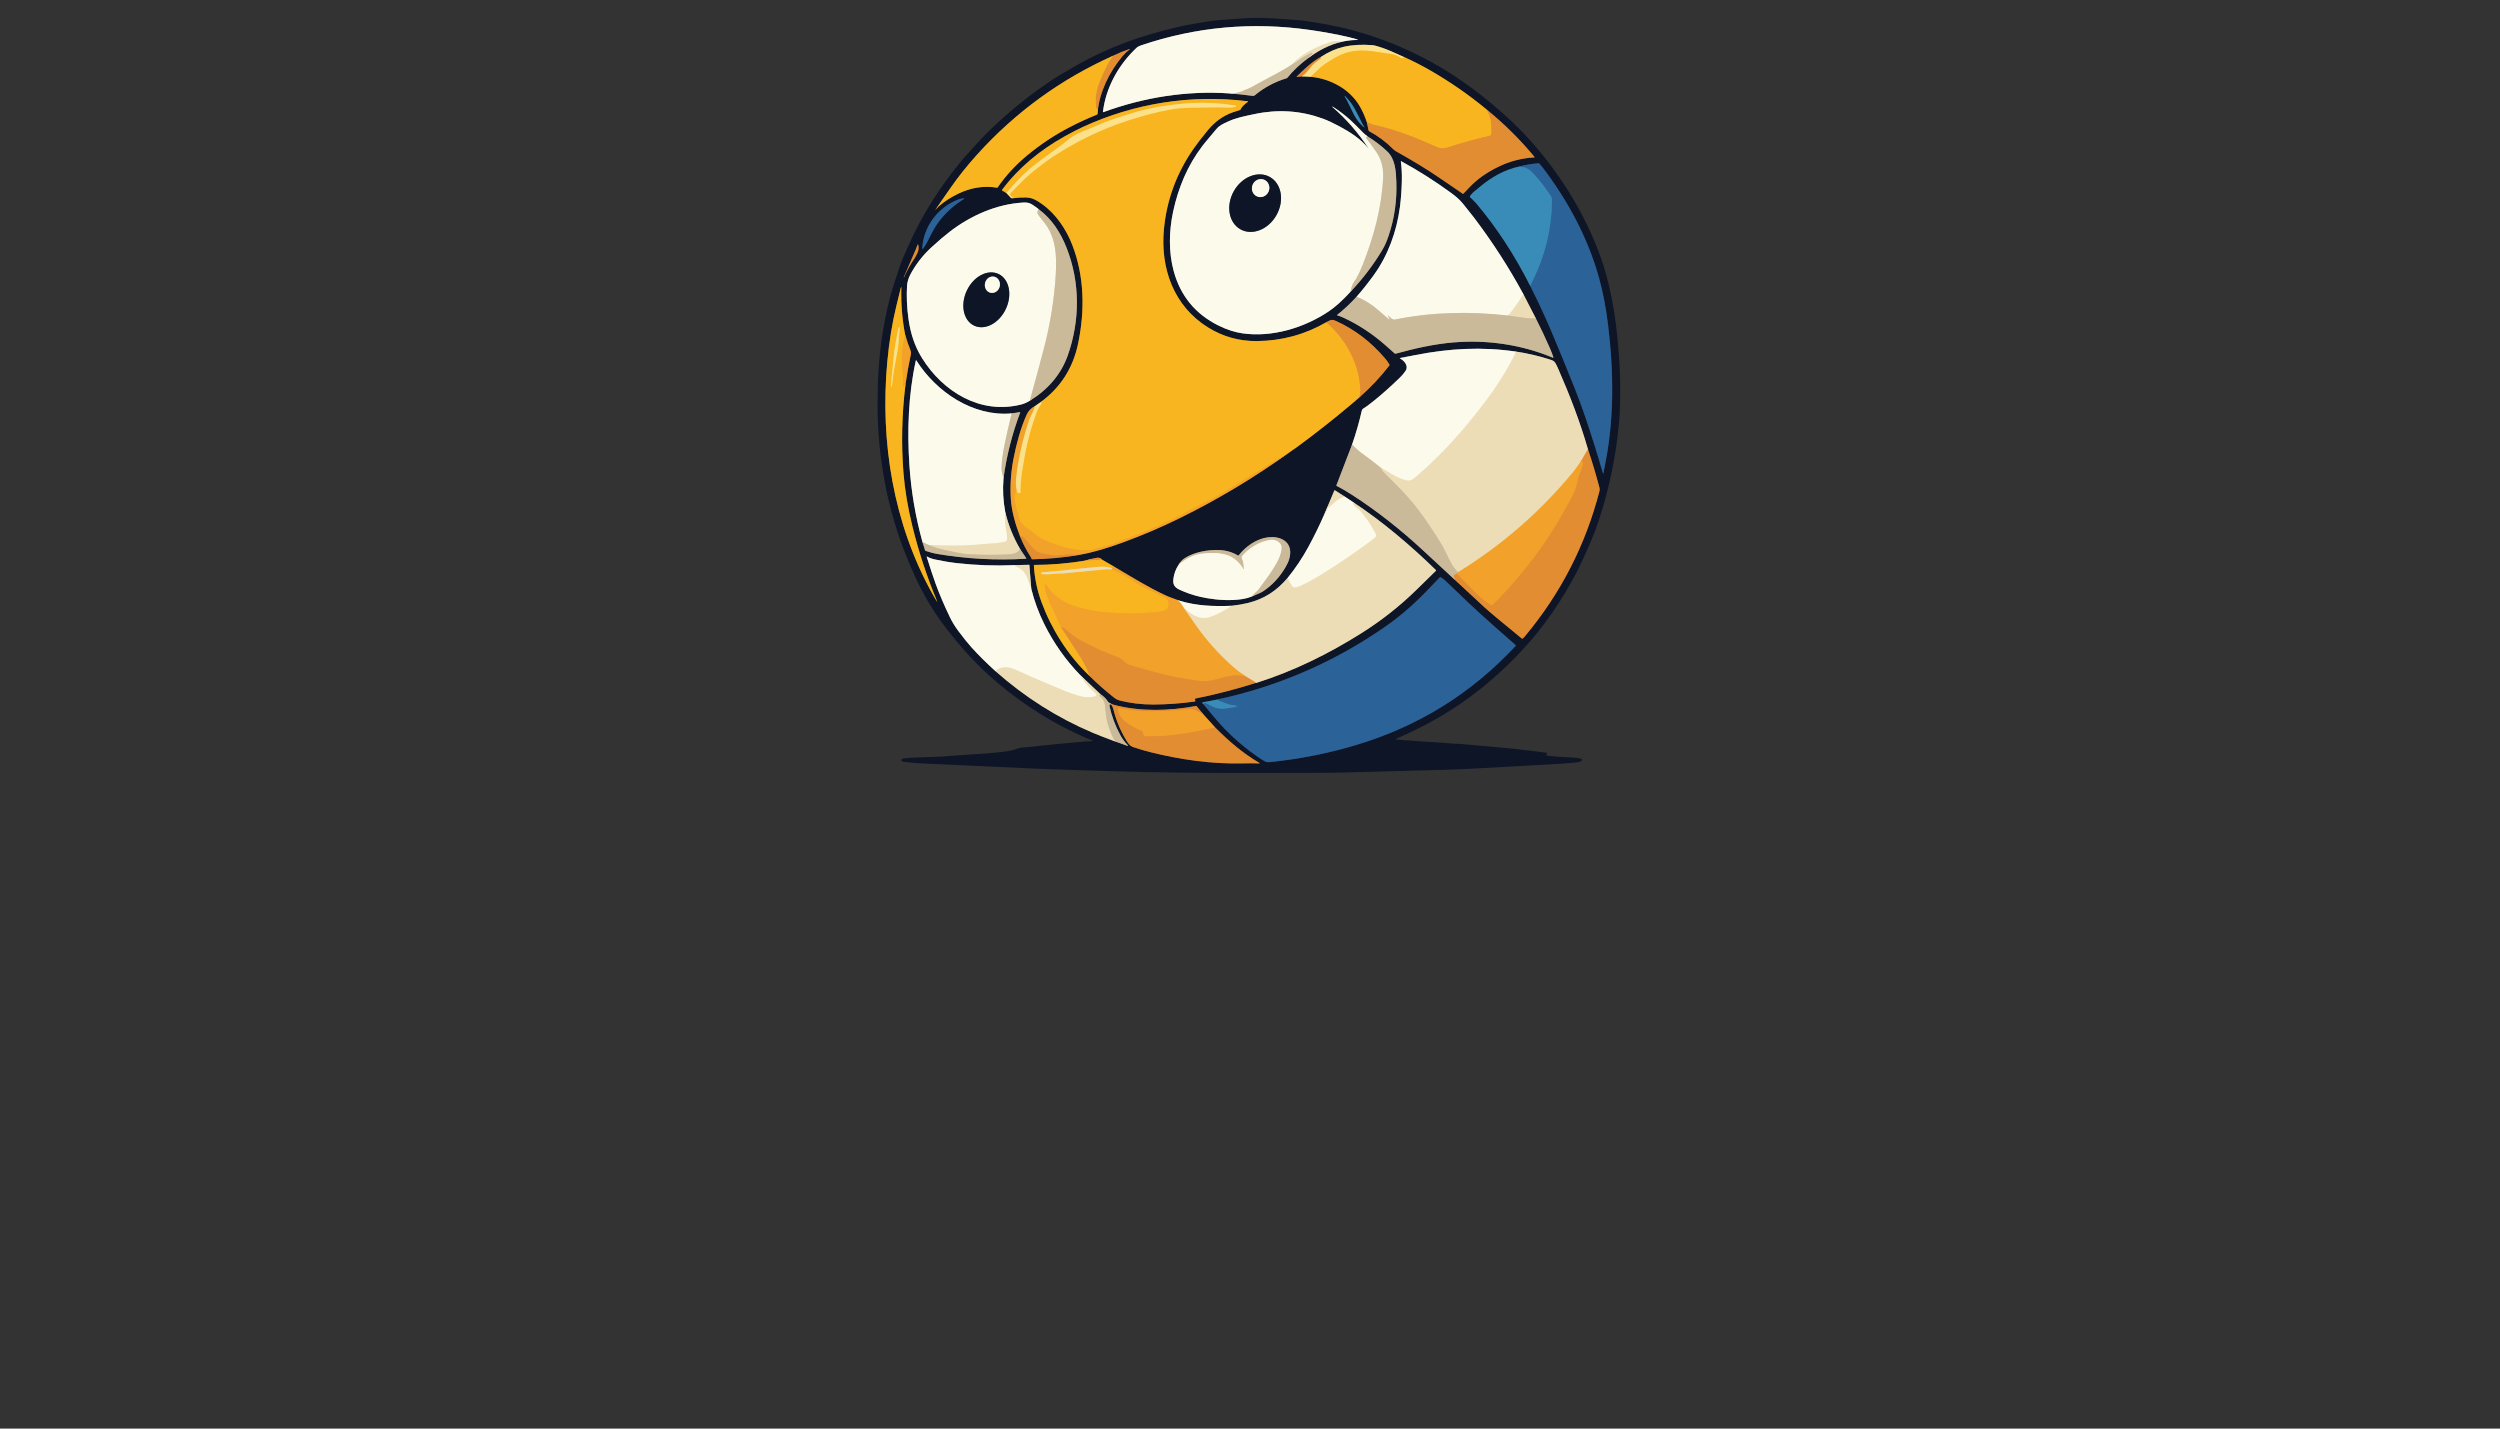 <?xml version="1.0" encoding="utf-8"?>
<svg xmlns="http://www.w3.org/2000/svg" width="490pt" height="280pt" viewBox="0 0 490 280" version="1.1" xmlns:xlink="http://www.w3.org/1999/xlink">
	<rect x="0" y="0" width="490" height="280" fill="#333333" stroke="none"/>
	<g id="surface2">
		<path vector-effect="non-scaling-stroke" d="M 241.061 18.315 Q 243.239 18.483 245.4 18.779 Q 245.756 18.828 245.898 18.711 Q 248.695 16.383 252.184 15.335 Q 252.267 15.311 252.323 15.242 Q 254.116 13.053 256.403 11.394" style="fill:none;stroke-width:0.50;stroke:#6d6860;"/>
		<path vector-effect="non-scaling-stroke" d="M 256.403 11.394 C 258.41 9.892 260.613 8.721 263.068 8.164" style="fill:none;stroke-width:0.50;stroke:#7d796f;"/>
		<path vector-effect="non-scaling-stroke" d="M 263.068 8.164 Q 264.591 7.841 265.816 7.843 Q 266.431 7.845 265.841 7.673 Q 264.986 7.424 264.33 7.271 Q 260.804 6.451 256.752 5.873 Q 239.769 3.447 223.711 8.873 Q 223.073 9.087 222.833 9.31 C 219.31 12.578 216.746 17.105 216.18 21.916 Q 216.168 22.016 216.263 21.981 C 224.109 19.088 232.69 17.712 241.061 18.315" style="fill:none;stroke-width:0.50;stroke:#858889;"/>
		<path vector-effect="non-scaling-stroke" d="M 263.068 8.164 Q 261.773 7.885 260.399 8.362 C 257.759 9.276 255.069 10.614 253.196 12.663" style="fill:none;stroke-width:0.50;stroke:#f4ecd1;"/>
		<path vector-effect="non-scaling-stroke" d="M 253.196 12.663 C 252.058 13.414 251.11 13.916 250.062 14.498 C 248.407 15.414 246.637 16.301 245.502 16.969 Q 244.908 17.318 244.378 17.489 C 243.909 17.642 243.353 18.003 242.843 18.083 C 242.494 18.139 242.184 18.292 241.856 18.313 Q 241.462 18.339 241.061 18.315" style="fill:none;stroke-width:0.50;stroke:#e4dac2;"/>
		<path vector-effect="non-scaling-stroke" d="M 256.403 11.394 Q 256.727 10.912 257.2 10.621 C 257.265 10.58 257.286 10.496 257.248 10.431 L 257.218 10.379 C 257.192 10.335 257.137 10.318 257.09 10.339 Q 255.611 11.041 255.127 11.408 Q 254.209 12.103 253.196 12.663" style="fill:none;stroke-width:0.50;stroke:#dccca8;"/>
		<path vector-effect="non-scaling-stroke" d="M 258.85 11.187 C 257.057 12.163 255.59 13.609 254.151 15.008 C 254.121 15.036 254.146 15.085 254.186 15.079 L 255.136 14.965" style="fill:none;stroke-width:0.50;stroke:#79512d;"/>
		<path vector-effect="non-scaling-stroke" d="M 255.136 14.965 L 256.871 15.05" style="fill:none;stroke-width:0.50;stroke:#857b59;"/>
		<path vector-effect="non-scaling-stroke" d="M 256.871 15.05 Q 260.131 15.356 262.865 17.079 C 264.309 17.987 265.567 19.244 266.428 20.677 Q 267.31 22.144 267.918 24" style="fill:none;stroke-width:0.50;stroke:#846523;"/>
		<path vector-effect="non-scaling-stroke" d="M 267.918 24 L 268.223 25.523 C 268.24 25.614 268.298 25.692 268.38 25.735 Q 270.936 27.087 273.07 29.235 C 273.274 29.439 273.493 29.586 273.745 29.726 Q 278.498 32.378 282.137 34.854 Q 285.801 37.35 286.693 37.965 Q 286.767 38.014 286.828 37.951 Q 287.123 37.648 288.073 36.649 Q 290.248 34.364 293.636 32.704 Q 296.976 31.067 300.732 30.848 Q 300.82 30.842 300.764 30.774 Q 296.566 25.672 291.338 21.44" style="fill:none;stroke-width:0.50;stroke:#79512d;"/>
		<path vector-effect="non-scaling-stroke" d="M 291.338 21.44 Q 286.262 17.235 280.456 13.877 Q 277.809 12.347 275.023 11.103" style="fill:none;stroke-width:0.50;stroke:#846523;"/>
		<path vector-effect="non-scaling-stroke" d="M 275.023 11.103 Q 272.299 9.837 270.939 9.375 Q 269.534 8.896 269.003 8.852 Q 265.869 8.598 263.326 9.187 Q 261.095 9.706 258.85 11.187" style="fill:none;stroke-width:0.50;stroke:#857b59;"/>
		<path vector-effect="non-scaling-stroke" d="M 275.023 11.103 Q 275.119 11.257 275.081 11.301 C 274.96 11.437 274.746 11.457 274.576 11.348 C 273.891 10.905 273.298 10.652 272.385 10.547 C 270.061 10.277 267.616 9.632 265.17 10.044 Q 263.315 10.354 261.594 11.367 Q 259.568 12.559 258.988 13.09 Q 257.919 14.068 256.871 15.05" style="fill:none;stroke-width:0.50;stroke:#facb55;"/>
		<path vector-effect="non-scaling-stroke" d="M 255.136 14.965 Q 255.655 14.624 256.005 14.215 C 256.457 13.69 256.755 13.379 257.095 12.91 C 257.221 12.733 257.418 12.626 257.551 12.463 C 257.765 12.198 258.073 12.128 258.306 11.844 Q 258.362 11.776 258.443 11.742 Q 259 11.509 258.85 11.187" style="fill:none;stroke-width:0.50;stroke:#efb75e;"/>
		<path vector-effect="non-scaling-stroke" d="M 291.338 21.44 Q 292.03 22.616 292.195 23.562 Q 292.305 24.19 292.319 25.946 Q 292.323 26.535 291.888 26.634 Q 287.943 27.535 283.725 28.899 Q 282.601 29.263 281.627 28.822 C 277.548 26.974 273.479 25.367 269.246 24.452 Q 268.969 24.393 268.584 24.228 Q 268.258 24.088 267.918 24" style="fill:none;stroke-width:0.50;stroke:#eea129;"/>
		<path vector-effect="non-scaling-stroke" d="M 218.147 10.934 Q 202.806 17.821 191.572 30.236 Q 188.529 33.599 186.21 36.966 Q 184.784 39.039 183.338 41.101 Q 183.334 41.104 183.338 41.104 Q 183.343 41.106 183.341 41.108 C 183.34 41.109 183.34 41.111 183.341 41.111 C 183.343 41.113 183.345 41.113 183.347 41.111 C 183.594 40.897 183.741 40.659 184.004 40.429 Q 185.608 39.022 187.812 37.958 Q 191.552 36.156 195.405 36.782 Q 195.492 36.796 195.543 36.723 Q 197.96 33.223 201.329 30.446 C 203.91 28.317 206.706 26.438 209.71 24.891 Q 212.33 23.543 215.013 22.454 Q 215.095 22.421 215.118 22.337 Q 215.164 22.171 215.141 21.974" style="fill:none;stroke-width:0.50;stroke:#846523;"/>
		<path vector-effect="non-scaling-stroke" d="M 215.141 21.974 C 215.486 18.038 217.447 14.08 219.975 11.052 Q 220.621 10.279 221.361 9.729 Q 221.62 9.536 221.314 9.638 Q 219.721 10.169 218.147 10.934" style="fill:none;stroke-width:0.50;stroke:#79512d;"/>
		<path vector-effect="non-scaling-stroke" d="M 215.141 21.974 L 215.108 21.42 Q 215.104 21.352 215.041 21.322 L 214.952 21.28 Q 214.869 21.242 214.857 21.15 Q 214.51 18.693 215.355 16.466 Q 216.082 14.555 217.13 12.505 Q 217.328 12.119 218.147 10.934" style="fill:none;stroke-width:0.50;stroke:#eea129;"/>
		<path vector-effect="non-scaling-stroke" d="M 267.173 24.554 Q 266.87 23.999 265.853 21.974 C 265.201 20.677 264.582 19.78 263.645 18.858 Q 263.47 18.685 263.566 18.911 C 263.673 19.158 263.883 19.412 263.995 19.647 Q 264.914 21.575 265.383 22.467 C 265.8 23.257 266.214 23.814 266.814 24.456 Q 267.132 24.798 267.367 24.924 Q 267.458 24.973 267.416 24.88 C 267.371 24.784 267.231 24.659 267.173 24.554" style="fill:none;stroke-width:0.50;stroke:#24516f;"/>
		<path vector-effect="non-scaling-stroke" d="M 197.238 37.818 L 198.146 38.784 Q 198.207 38.848 198.297 38.847 L 198.731 38.834" style="fill:none;stroke-width:0.50;stroke:#857b59;"/>
		<path vector-effect="non-scaling-stroke" d="M 198.731 38.834 Q 199.962 38.657 201.18 38.708 C 202.375 38.757 203.185 39.252 204.21 39.974 C 206.962 41.912 209.005 44.974 210.188 48.055 C 212.547 54.201 212.661 60.816 211.322 67.293 Q 209.813 74.581 203.901 78.866" style="fill:none;stroke-width:0.50;stroke:#846523;"/>
		<path vector-effect="non-scaling-stroke" d="M 203.901 78.866 L 202.885 79.574" style="fill:none;stroke-width:0.50;stroke:#857b59;"/>
		<path vector-effect="non-scaling-stroke" d="M 202.885 79.574 Q 201.718 80.168 201.216 81.297 C 200.039 83.947 199.271 86.823 198.693 89.678 Q 197.893 93.627 198.114 97.654 C 198.251 100.115 199.036 102.852 199.991 105.28" style="fill:none;stroke-width:0.50;stroke:#805c29;"/>
		<path vector-effect="non-scaling-stroke" d="M 199.991 105.28 Q 200.792 107.243 201.942 109.036 Q 202.103 109.288 202.203 109.553 C 202.219 109.595 202.259 109.623 202.303 109.621 C 205.372 109.547 208.481 109.321 211.503 108.75" style="fill:none;stroke-width:0.50;stroke:#79512d;"/>
		<path vector-effect="non-scaling-stroke" d="M 211.503 108.75 C 214.351 108.266 217.228 107.355 219.941 106.368 Q 225.743 104.258 231.283 101.529 Q 242.654 95.928 252.943 88.495" style="fill:none;stroke-width:0.50;stroke:#805c29;"/>
		<path vector-effect="non-scaling-stroke" d="M 252.943 88.495 Q 253.558 88.099 254.161 87.655 Q 259.638 83.64 264.826 79.257 Q 265.666 78.547 266.426 77.892" style="fill:none;stroke-width:0.50;stroke:#846523;"/>
		<path vector-effect="non-scaling-stroke" d="M 266.426 77.892 Q 269.725 74.998 272.322 71.621 C 272.355 71.577 272.359 71.517 272.333 71.47 Q 271.994 70.874 271.542 70.336 Q 267.395 65.408 261.799 62.891 C 261.587 62.796 261.191 62.623 260.853 62.731 Q 260.404 62.873 259.948 63.164" style="fill:none;stroke-width:0.50;stroke:#79512d;"/>
		<path vector-effect="non-scaling-stroke" d="M 259.948 63.164 Q 253.671 66.789 246.329 66.852 Q 241.194 66.896 236.828 64.214 C 230.059 60.055 227.402 52.61 228.126 44.928 Q 228.932 36.36 233.903 29.19 Q 234.991 27.621 236.767 25.481 Q 238.852 22.966 241.656 22.002 Q 242.308 21.778 243.06 21.543 Q 243.144 21.517 243.167 21.431 C 243.267 21.03 244.094 20.272 244.511 20.02 Q 244.753 19.873 244.473 19.84 C 233.391 18.487 222.39 20.237 212.305 24.856 Q 210.826 25.532 208.637 26.752 C 203.898 29.39 199.637 32.867 196.393 37.231 C 196.37 37.262 196.379 37.308 196.414 37.329 L 197.238 37.818" style="fill:none;stroke-width:0.50;stroke:#846523;"/>
		<path vector-effect="non-scaling-stroke" d="M 259.948 63.164 Q 262.6 65.469 264.306 68.459 Q 266.433 72.187 266.642 76.489 Q 266.659 76.824 266.426 77.892" style="fill:none;stroke-width:0.50;stroke:#eea129;"/>
		<path vector-effect="non-scaling-stroke" d="M 252.943 88.495 C 251.559 89.291 250.101 90.102 248.839 90.956 Q 247.295 92 246.685 92.316 C 245.305 93.031 243.707 94.133 242.803 94.682 Q 240.873 95.849 238.936 97.006 Q 237.745 97.717 234.04 99.559 C 232.76 100.194 231.71 100.882 230.403 101.464 C 229.339 101.936 228.109 102.581 227.097 103.019 C 225.934 103.524 223.983 104.382 222.32 104.991 Q 220.353 105.711 218.219 106.552 Q 217.719 106.75 214.701 107.579 Q 213.87 107.809 213.283 107.83 C 210.474 107.937 207.282 107.001 204.722 105.816 Q 203.633 105.313 202.787 104.596 C 201.523 103.527 200.256 103.177 199.737 101.54 Q 199.224 99.92 198.908 98.248 Q 198.696 97.125 199.255 96.159" style="fill:none;stroke-width:0.50;stroke:#f6ac25;"/>
		<path vector-effect="non-scaling-stroke" d="M 199.255 96.159 Q 199.362 96.615 199.809 96.673 C 199.907 96.685 199.995 96.608 199.995 96.51 Q 200 94.349 200.349 92.237 Q 200.796 89.529 200.941 88.781 Q 201.754 84.602 203.279 80.552 C 203.423 80.172 203.703 79.667 203.947 79.355 Q 204.038 79.241 204.091 79.066 Q 204.121 78.966 204.07 78.92 Q 204.017 78.871 203.901 78.866" style="fill:none;stroke-width:0.50;stroke:#facb55;"/>
		<path vector-effect="non-scaling-stroke" d="M 198.731 38.834 Q 198.176 38.636 197.939 38.114 Q 197.904 38.037 197.962 37.976 Q 200.603 35.157 202.072 33.948 Q 204.552 31.906 206.471 30.644 Q 212.291 26.82 219.027 24.314 Q 220.753 23.671 223.815 22.784 Q 227.264 21.783 230.45 21.285 C 231 21.2 231.546 21.236 232.089 21.173 Q 232.66 21.108 233.314 21.094 Q 236.232 21.03 238.754 21.026 Q 239.79 21.023 240.726 21.073 Q 241.385 21.11 242.138 20.937 C 242.21 20.919 242.256 20.851 242.244 20.779 Q 242.224 20.663 242.086 20.656 Q 241.914 20.647 241.898 20.646 Q 237.461 19.98 233.451 20.208 Q 229.293 20.446 224.768 21.403 Q 223.41 21.69 221.391 22.339 Q 217.456 23.602 216.925 23.82 Q 214.414 24.852 211.904 25.897 Q 210.284 26.57 208.951 27.723 Q 208.36 28.233 208.159 28.377 Q 204.166 31.247 202.776 32.329 Q 200.331 34.234 198.111 36.898 C 197.853 37.208 197.515 37.488 197.238 37.818" style="fill:none;stroke-width:0.50;stroke:#facb55;"/>
		<path vector-effect="non-scaling-stroke" d="M 211.503 108.75 C 210.206 108.531 208.383 108.752 207.521 108.86 Q 206.855 108.945 206.192 108.803 C 204.928 108.533 203.546 108.58 202.573 107.542 C 201.919 106.845 201.227 105.895 200.393 105.155 Q 200.175 104.963 199.991 105.28" style="fill:none;stroke-width:0.50;stroke:#eb982e;"/>
		<path vector-effect="non-scaling-stroke" d="M 199.255 96.159 C 198.913 94.48 199.246 92.551 199.536 90.819 Q 200.268 86.46 201.7 82.284 Q 201.847 81.853 202.307 80.938 Q 202.634 80.284 202.885 79.574" style="fill:none;stroke-width:0.50;stroke:#f7c25a;"/>
		<path vector-effect="non-scaling-stroke" d="M 264.698 57.179 Q 268.259 53.451 270.906 49.035 C 271.477 48.083 271.83 47.214 272.18 46.169 Q 273.871 41.129 273.686 35.697 C 273.612 33.559 273.486 31.193 271.914 29.695 Q 270.215 28.077 268.032 26.717" style="fill:none;stroke-width:0.50;stroke:#6d6860;"/>
		<path vector-effect="non-scaling-stroke" d="M 268.032 26.717 C 267.753 26.503 267.471 26.305 267.231 26.061 Q 265.266 24.067 264.674 23.531 Q 263.033 22.05 261.196 20.896 Q 261.156 20.87 261.133 20.9 L 261.133 20.902 Q 261.109 20.931 261.139 20.958 Q 265.231 24.487 268.251 29.116 C 268.252 29.12 268.252 29.123 268.249 29.125 C 268.245 29.127 268.24 29.127 268.238 29.123 C 266.721 27.239 264.689 25.925 262.509 24.754 Q 260.653 23.76 259.314 23.268 Q 252.807 20.881 245.868 22.362 C 243.781 22.808 242.319 23.07 240.628 23.851 C 239.657 24.302 238.985 24.598 238.398 25.316 C 237.452 26.475 236.407 27.642 235.648 28.638 C 232.764 32.43 230.953 36.765 229.94 41.451 C 229.113 45.275 229.029 49.401 230.044 53.127 Q 232.033 60.446 238.843 63.815 Q 241.236 64.998 243.477 65.327 C 249.279 66.179 255.616 64.267 260.434 61.028 Q 262.374 59.724 264.698 57.179" style="fill:none;stroke-width:0.50;stroke:#858889;"/>
		<path vector-effect="non-scaling-stroke" d="M 268.032 26.717 Q 267.849 26.801 267.776 26.876 Q 267.706 26.95 267.763 27.031 Q 268.319 27.8 269.053 28.788 Q 269.917 29.952 270.219 30.543 Q 271.19 32.446 271.097 34.691 C 270.852 40.568 269.246 46.472 267.103 51.876 Q 266.409 53.625 265.913 54.387 Q 265.899 54.41 265.897 54.433 Q 265.892 54.477 265.892 54.485 Q 265.885 54.564 265.839 54.619 Q 264.9 55.717 264.698 57.179" style="fill:none;stroke-width:0.50;stroke:#e4dac2;"/>
		<path vector-effect="non-scaling-stroke" d="M 265.892 58.157 Q 264.013 60.208 262.073 61.729 C 262.048 61.75 262.055 61.789 262.085 61.797 Q 262.742 61.997 263.375 62.293 Q 267.641 64.282 271.349 67.497 Q 272.425 68.429 273.346 69.265 C 273.405 69.32 273.489 69.339 273.566 69.318 C 277.371 68.27 281.124 67.427 284.918 67.113 C 291.485 66.571 298.199 67.532 304.355 70.108 C 304.418 70.134 304.484 70.073 304.462 70.008 Q 304.134 69.046 303.724 68.117 Q 302.409 65.131 301.018 62.395" style="fill:none;stroke-width:0.50;stroke:#6d6860;"/>
		<path vector-effect="non-scaling-stroke" d="M 301.018 62.395 L 298.587 57.67" style="fill:none;stroke-width:0.50;stroke:#7d796f;"/>
		<path vector-effect="non-scaling-stroke" d="M 298.587 57.67 Q 294.372 49.876 288.897 42.639 Q 288.521 42.143 286.708 39.89 C 285.977 38.982 285.053 38.277 284.231 37.678 Q 279.651 34.344 274.632 31.598 Q 274.553 31.556 274.565 31.643 Q 274.807 33.328 274.762 35.448 Q 274.704 38.175 274.383 40.603 C 273.759 45.312 272.077 50.048 269.213 53.986 Q 267.553 56.268 265.892 58.157" style="fill:none;stroke-width:0.50;stroke:#858889;"/>
		<path vector-effect="non-scaling-stroke" d="M 298.587 57.67 Q 297.195 59.929 295.625 61.853" style="fill:none;stroke-width:0.50;stroke:#f4ecd1;"/>
		<path vector-effect="non-scaling-stroke" d="M 295.625 61.853 C 288.199 61.002 280.703 61.138 273.382 62.637 C 272.988 62.717 272.632 62.372 272.282 62.041 Q 271.798 61.585 272.161 62.139 Q 272.227 62.241 272.345 62.63 Q 272.371 62.714 272.303 62.658 Q 271.756 62.204 270.18 60.821 Q 268.182 59.067 265.892 58.157" style="fill:none;stroke-width:0.50;stroke:#e4dac2;"/>
		<path vector-effect="non-scaling-stroke" d="M 301.018 62.395 Q 300.108 62.447 299.4 62.369 Q 297.809 62.19 295.625 61.853" style="fill:none;stroke-width:0.50;stroke:#dccca8;"/>
		<path vector-effect="non-scaling-stroke" d="M 297.751 32.648 C 294.899 33.28 292.432 34.672 290.202 36.507 Q 289.508 37.08 288.809 37.664 C 288.557 37.876 288.344 38.153 288.166 38.372 C 288.085 38.468 288.096 38.61 288.187 38.696 C 288.544 39.031 288.97 39.415 289.268 39.765 C 293.355 44.56 296.992 50.204 299.914 56.01" style="fill:none;stroke-width:0.50;stroke:#24516f;"/>
		<path vector-effect="non-scaling-stroke" d="M 299.914 56.01 Q 302.218 60.574 303.99 64.745 Q 305.969 69.409 308.635 76.069 Q 309.74 78.833 310.792 81.933 Q 312.545 87.109 314.162 92.691 Q 314.245 92.978 314.287 92.682 Q 314.35 92.225 314.418 91.911 C 316.409 82.643 316.327 73.091 315.177 63.669 Q 314.562 58.634 313.407 54.463 C 311.246 46.662 307.292 39.292 302.308 32.777 Q 301.983 32.355 301.682 32.062 Q 301.607 31.989 301.501 31.997 Q 299.588 32.153 297.751 32.648" style="fill:none;stroke-width:0.50;stroke:#1d3c60;"/>
		<path vector-effect="non-scaling-stroke" d="M 299.914 56.01 Q 300.208 55.416 300.469 54.885 Q 304.074 47.547 304.178 39.478 Q 304.186 38.812 303.95 38.433 Q 302.614 36.286 300.48 33.946 C 299.98 33.4 299.204 32.856 298.559 32.781 Q 297.919 32.707 297.751 32.648" style="fill:none;stroke-width:0.50;stroke:#3277a8;"/>
		<path vector-effect="non-scaling-stroke" d="M 184.048 43.391 Q 186.03 40.794 188.91 39.011 Q 189.122 38.88 188.871 38.885 Q 188.387 38.896 187.868 39.09 C 183.878 40.585 181.024 44.371 180.769 48.572 Q 180.744 48.98 180.975 48.644 C 181.203 48.311 181.517 47.864 181.734 47.429 C 182.544 45.81 183.135 44.585 184.048 43.391" style="fill:none;stroke-width:0.50;stroke:#1d3c60;"/>
		<path vector-effect="non-scaling-stroke" d="M 201.837 78.547 C 205.307 76.439 207.948 73.436 209.28 69.674 C 211.697 62.84 211.725 55.37 209.052 48.577 C 207.869 45.568 206.171 42.92 203.561 40.988" style="fill:none;stroke-width:0.50;stroke:#6d6860;"/>
		<path vector-effect="non-scaling-stroke" d="M 203.561 40.988 Q 202.93 40.482 202.247 40.054 C 201.658 39.686 201.092 39.667 200.449 39.705 C 195.312 40.019 190.306 42.236 186.226 45.354 Q 184.637 46.567 182.583 48.458 Q 179.941 50.887 178.353 53.956 C 178.035 54.569 177.815 55.437 177.782 55.984 Q 177.595 59.088 178.052 62.428 C 178.432 65.206 179.233 67.805 180.732 70.206 C 184.833 76.784 192.127 81.281 200.096 79.295 Q 200.913 79.092 201.837 78.547" style="fill:none;stroke-width:0.50;stroke:#858889;"/>
		<path vector-effect="non-scaling-stroke" d="M 203.561 40.988 Q 203.36 41.295 203.344 41.639 Q 203.332 41.921 203.586 42.228 Q 204.112 42.86 204.843 43.838 C 207.039 46.776 207.135 50.398 206.919 53.935 Q 206.476 61.212 204.545 68.538 Q 203.22 73.563 201.837 78.547" style="fill:none;stroke-width:0.50;stroke:#e4dac2;"/>
		<path vector-effect="non-scaling-stroke" d="M 177.163 54.406 Q 178.027 52.407 179.263 50.614 Q 179.405 50.409 179.85 49.501 C 180.069 49.052 180.057 48.5 180.003 48.153 Q 179.929 47.683 179.784 48.139 Q 179.668 48.497 179.514 48.851 Q 177.957 52.405 177.156 54.293 C 177.141 54.331 177.141 54.375 177.16 54.41 Q 177.162 54.413 177.162 54.415 Q 177.162 54.419 177.162 54.413 Q 177.162 54.412 177.162 54.408 C 177.162 54.406 177.162 54.406 177.163 54.406" style="fill:none;stroke-width:0.50;stroke:#79512d;"/>
		<path vector-effect="non-scaling-stroke" d="M 177.479 75.301 Q 177.917 72.306 178.545 69.346 C 178.578 69.19 178.548 68.908 178.474 68.725 Q 177.896 67.283 177.397 65.574" style="fill:none;stroke-width:0.50;stroke:#805c29;"/>
		<path vector-effect="non-scaling-stroke" d="M 177.397 65.574 Q 176.541 61.1 176.657 56.511 Q 176.671 55.965 176.541 56.496 Q 176.385 57.139 175.725 59.812 Q 174.452 64.97 173.9 71.014 C 172.484 86.529 175.08 102.609 182.744 116.376 Q 183.28 117.338 183.692 117.971 Q 183.755 118.067 183.709 117.96 Q 180.651 110.594 178.823 103.133 Q 177.468 97.61 177.078 92.689 Q 176.398 84.103 177.479 75.301" style="fill:none;stroke-width:0.50;stroke:#846523;"/>
		<path vector-effect="non-scaling-stroke" d="M 177.397 65.574 Q 176.513 68.946 176.857 72.355 Q 176.965 73.433 176.972 74.036 Q 176.985 74.896 176.985 75.72 Q 176.985 75.964 177.132 75.769 L 177.479 75.301" style="fill:none;stroke-width:0.50;stroke:#f6ac25;"/>
		<path vector-effect="non-scaling-stroke" d="M 265.007 87.124 L 261.932 95.136 C 261.92 95.167 261.932 95.204 261.964 95.22 Q 263.566 96.059 265.089 97.048 Q 272.352 101.754 279.119 108.061 Q 282.035 110.78 284.969 113.477" style="fill:none;stroke-width:0.50;stroke:#6d6860;"/>
		<path vector-effect="non-scaling-stroke" d="M 284.969 113.477 Q 287.98 116.248 290.968 119.041 Q 292.151 120.147 298.287 125.156 Q 298.357 125.212 298.429 125.16 Q 298.618 125.021 298.883 124.706 Q 309.374 112.154 313.491 96.268 C 313.54 96.08 313.544 95.789 313.502 95.633 Q 312.501 91.813 311.237 88.05" style="fill:none;stroke-width:0.50;stroke:#79512d;"/>
		<path vector-effect="non-scaling-stroke" d="M 311.237 88.05 C 309.653 82.575 307.734 77.604 305.403 72.271 Q 305.052 71.472 304.819 71.105 C 304.577 70.725 304.26 70.623 303.818 70.482 Q 300.422 69.39 297.144 68.916" style="fill:none;stroke-width:0.50;stroke:#7d796f;"/>
		<path vector-effect="non-scaling-stroke" d="M 297.144 68.916 C 290.472 67.926 284.03 68.287 277.38 69.602 Q 275.266 70.019 274.429 70.171 Q 274.292 70.196 274.415 70.261 C 275.231 70.694 276.137 71.721 275.501 72.672 Q 275.037 73.37 274.404 73.987 Q 271.738 76.582 269.288 78.551 Q 267.734 79.798 267.222 80.074 C 267.061 80.161 266.948 80.342 266.917 80.475 Q 266.132 83.917 265.007 87.124" style="fill:none;stroke-width:0.50;stroke:#858889;"/>
		<path vector-effect="non-scaling-stroke" d="M 297.144 68.916 Q 296.967 69.213 296.736 69.803 Q 296.634 70.057 296.186 70.885 Q 294.033 74.846 291.338 78.43 Q 289.454 80.938 287.447 83.347 Q 282.873 88.842 277.438 93.537 C 276.754 94.13 276.255 94.361 275.468 94.114 C 274.483 93.805 273.717 93.497 272.785 92.924 Q 271.707 92.261 270.596 91.65" style="fill:none;stroke-width:0.50;stroke:#f4ecd1;"/>
		<path vector-effect="non-scaling-stroke" d="M 270.596 91.65 Q 268.79 90.181 266.898 88.823 Q 266.118 88.262 265.007 87.124" style="fill:none;stroke-width:0.50;stroke:#e4dac2;"/>
		<path vector-effect="non-scaling-stroke" d="M 285.773 112.166 L 285.551 112.39" style="fill:none;stroke-width:0.50;stroke:#dfae62;"/>
		<path vector-effect="non-scaling-stroke" d="M 285.551 112.39 L 284.981 112.735 C 284.895 112.788 284.866 112.9 284.916 112.986 L 285.123 113.345 C 285.165 113.419 285.1 113.507 285.018 113.489 L 284.969 113.477" style="fill:none;stroke-width:0.50;stroke:#d7a466;"/>
		<path vector-effect="non-scaling-stroke" d="M 311.237 88.05 L 309.835 90.463" style="fill:none;stroke-width:0.50;stroke:#e8b574;"/>
		<path vector-effect="non-scaling-stroke" d="M 309.835 90.463 Q 308.77 92.005 308.472 92.368 Q 298.773 104.163 285.773 112.166" style="fill:none;stroke-width:0.50;stroke:#efc070;"/>
		<path vector-effect="non-scaling-stroke" d="M 285.773 112.166 Q 284.944 111.291 284.476 110.457 Q 284.136 109.852 283.334 108.187 Q 282.748 106.969 281.488 104.999 C 279.241 101.491 277.065 98.436 274.076 95.437 Q 273.23 94.587 271.383 92.743 Q 270.965 92.33 270.841 92.105 Q 270.717 91.881 270.596 91.65" style="fill:none;stroke-width:0.50;stroke:#dccca8;"/>
		<path vector-effect="non-scaling-stroke" d="M 285.551 112.39 Q 287.533 114.495 289.603 116.505 Q 290.828 117.694 292.249 118.563 Q 292.386 118.647 292.503 118.537 Q 293.466 117.634 294.405 116.639 C 298.999 111.768 303.096 106.337 306.36 100.49 Q 307.839 97.838 308.33 96.869 Q 308.878 95.782 309.176 94.331 Q 309.344 93.507 309.546 93.008 C 309.9 92.123 310.222 91.573 310.25 90.666 Q 310.254 90.577 310.177 90.53 Q 310.049 90.451 309.835 90.463" style="fill:none;stroke-width:0.50;stroke:#eb982e;"/>
		<path vector-effect="non-scaling-stroke" d="M 180.812 106.256 L 181.31 107.858 Q 181.338 107.944 181.424 107.974 Q 182.712 108.405 183.592 108.555 Q 192.285 110.04 201.087 109.512 C 201.141 109.509 201.171 109.449 201.141 109.404 L 199.934 107.597" style="fill:none;stroke-width:0.50;stroke:#6d6860;"/>
		<path vector-effect="non-scaling-stroke" d="M 199.934 107.597 Q 197.965 104.218 197.036 100.397" style="fill:none;stroke-width:0.50;stroke:#7d796f;"/>
		<path vector-effect="non-scaling-stroke" d="M 197.036 100.397 Q 196.405 97.085 196.691 93.714" style="fill:none;stroke-width:0.50;stroke:#858889;"/>
		<path vector-effect="non-scaling-stroke" d="M 196.691 93.714 Q 197.601 87.098 199.96 80.845 Q 199.991 80.761 199.902 80.775 L 198.29 81.027" style="fill:none;stroke-width:0.50;stroke:#6d6860;"/>
		<path vector-effect="non-scaling-stroke" d="M 198.29 81.027 C 190.713 81.719 183.485 76.805 179.608 70.652 Q 179.533 70.531 179.501 70.671 C 178.029 77.378 177.794 84.466 178.247 91.21 Q 178.758 98.853 180.812 106.256" style="fill:none;stroke-width:0.50;stroke:#858889;"/>
		<path vector-effect="non-scaling-stroke" d="M 198.29 81.027 Q 197.601 83.793 197.012 86.574 Q 196.384 89.543 196.307 91.516 Q 196.274 92.419 196.691 93.714" style="fill:none;stroke-width:0.50;stroke:#e4dac2;"/>
		<path vector-effect="non-scaling-stroke" d="M 197.036 100.397 Q 196.875 102.214 197.229 104.016 C 197.352 104.635 197.408 105.152 197.396 105.688 C 197.39 105.905 197.217 106.102 196.966 106.174 Q 196.958 106.177 195.997 106.363 Q 195.413 106.475 195.023 106.487 C 192.977 106.554 190.957 106.871 188.922 106.915 Q 185.46 106.989 181.992 106.81" style="fill:none;stroke-width:0.50;stroke:#f4ecd1;"/>
		<path vector-effect="non-scaling-stroke" d="M 181.992 106.81 L 180.812 106.256" style="fill:none;stroke-width:0.50;stroke:#e4dac2;"/>
		<path vector-effect="non-scaling-stroke" d="M 199.934 107.597 Q 199.39 108.485 198.333 108.585 C 195.473 108.853 192.578 108.75 189.672 108.615 Q 188.629 108.566 185.134 107.797 Q 183.529 107.444 181.992 106.81" style="fill:none;stroke-width:0.50;stroke:#dccca8;"/>
		<path vector-effect="non-scaling-stroke" d="M 259.58 100.781 Q 258.173 104.009 256.47 107.143 Q 254.682 110.434 252.381 113.261" style="fill:none;stroke-width:0.50;stroke:#858889;"/>
		<path vector-effect="non-scaling-stroke" d="M 252.381 113.261 C 250.246 115.776 247.792 117.403 244.599 118.183 Q 243.108 118.547 241.355 118.738" style="fill:none;stroke-width:0.50;stroke:#7d796f;"/>
		<path vector-effect="non-scaling-stroke" d="M 241.355 118.738 C 237.778 118.873 234.481 118.756 231.116 117.718" style="fill:none;stroke-width:0.50;stroke:#858889;"/>
		<path vector-effect="non-scaling-stroke" d="M 231.116 117.718 C 230.203 117.383 229.264 117.071 228.405 116.672 C 224.919 115.054 221.633 112.991 218.326 111.039" style="fill:none;stroke-width:0.50;stroke:#805c29;"/>
		<path vector-effect="non-scaling-stroke" d="M 218.326 111.039 L 216.024 109.707" style="fill:none;stroke-width:0.50;stroke:#846523;"/>
		<path vector-effect="non-scaling-stroke" d="M 216.024 109.707 Q 215.604 109.204 214.943 109.332 Q 213.508 109.609 212.615 109.893" style="fill:none;stroke-width:0.50;stroke:#79512d;"/>
		<path vector-effect="non-scaling-stroke" d="M 212.615 109.893 Q 207.72 110.706 202.704 110.73 C 202.666 110.73 202.636 110.762 202.638 110.801 Q 202.845 114.499 204.124 117.979 C 206.066 123.262 209.289 128.418 213.469 132.407" style="fill:none;stroke-width:0.50;stroke:#846523;"/>
		<path vector-effect="non-scaling-stroke" d="M 213.469 132.407 Q 215.823 134.748 218.439 136.795 Q 218.892 137.149 219.377 137.274 Q 222.563 138.096 226.041 138.087 Q 229.94 138.077 234.173 137.503 C 234.26 137.491 234.309 137.397 234.269 137.318 Q 234.19 137.163 234.204 137.025 Q 234.215 136.927 234.313 136.908 Q 240.146 135.746 246.059 133.876 Q 246.091 133.865 246.115 133.839" style="fill:none;stroke-width:0.50;stroke:#79512d;"/>
		<path vector-effect="non-scaling-stroke" d="M 246.115 133.839 Q 246.21 133.858 246.306 133.826 C 253.574 131.525 260.332 128.187 266.77 124.145 Q 272.79 120.365 277.811 115.422 Q 281.029 112.255 281.439 111.866 Q 281.507 111.803 281.441 111.738 C 276.549 106.961 270.967 102.211 265.14 98.371" style="fill:none;stroke-width:0.50;stroke:#7d796f;"/>
		<path vector-effect="non-scaling-stroke" d="M 265.14 98.371 L 263.554 97.321" style="fill:none;stroke-width:0.50;stroke:#858889;"/>
		<path vector-effect="non-scaling-stroke" d="M 263.554 97.321 L 261.64 96.098 Q 261.568 96.052 261.536 96.129 L 259.58 100.781" style="fill:none;stroke-width:0.50;stroke:#7d796f;"/>
		<path vector-effect="non-scaling-stroke" d="M 263.554 97.321 Q 263.026 97.547 262.59 97.751 Q 262.029 98.008 260.695 99.316 Q 260.616 99.393 260.353 99.501 Q 260.273 99.535 260.245 99.619 Q 260.013 100.288 259.58 100.781" style="fill:none;stroke-width:0.50;stroke:#f4ecd1;"/>
		<path vector-effect="non-scaling-stroke" d="M 265.14 98.371 Q 265.175 98.946 265.804 99.417 Q 266.347 99.824 266.533 100.034 Q 268.358 102.099 269.618 104.558 Q 269.693 104.707 269.705 105.036 Q 269.707 105.129 269.648 105.197 Q 269.343 105.543 268.964 105.823 Q 263.89 109.591 259.046 112.578 Q 258.042 113.198 257.023 113.752 Q 255.57 114.542 254.941 114.816 C 254.394 115.052 253.657 115.331 253.359 114.982 Q 252.812 114.343 252.381 113.261" style="fill:none;stroke-width:0.50;stroke:#f4ecd1;"/>
		<path vector-effect="non-scaling-stroke" d="M 246.115 133.839 Q 246.022 133.686 245.871 133.597 Q 245.067 133.124 244.268 132.645" style="fill:none;stroke-width:0.50;stroke:#e8b574;"/>
		<path vector-effect="non-scaling-stroke" d="M 244.268 132.645 Q 242.78 131.678 241.739 130.763 C 239.059 128.413 236.532 125.617 234.406 122.597 Q 233.484 121.286 232.543 119.93 Q 232.292 119.571 232.078 119.166" style="fill:none;stroke-width:0.50;stroke:#efc070;"/>
		<path vector-effect="non-scaling-stroke" d="M 232.078 119.166 C 233.375 120.316 235.031 121.499 236.87 120.996 Q 237.375 120.857 238.021 120.585 Q 239.774 119.848 241.355 118.738" style="fill:none;stroke-width:0.50;stroke:#f4ecd1;"/>
		<path vector-effect="non-scaling-stroke" d="M 231.116 117.718 L 231.03 117.725 C 230.976 117.73 230.964 117.804 231.013 117.827 C 231.169 117.902 231.314 117.978 231.411 118.135 Q 231.738 118.666 232.078 119.166" style="fill:none;stroke-width:0.50;stroke:#f7ce8b;"/>
		<path vector-effect="non-scaling-stroke" d="M 244.268 132.645 C 242.226 131.991 240.466 132.596 238.453 133.139 Q 237.561 133.38 236.947 133.434 Q 235.72 133.541 235.41 133.493 C 233.505 133.208 231.589 132.983 229.803 132.587 Q 227.071 131.979 222.339 130.617 Q 221.233 130.298 220.846 130.058 Q 220.597 129.902 219.933 129.287 Q 219.601 128.98 219.225 128.846 Q 215.677 127.58 212.205 125.733 Q 210.349 124.746 208.763 123.256 Q 208.42 122.934 207.964 122.939" style="fill:none;stroke-width:0.50;stroke:#eb982e;"/>
		<path vector-effect="non-scaling-stroke" d="M 217.744 111.587 Q 217.865 111.605 217.964 111.577 Q 218.061 111.551 217.998 111.474 Q 217.935 111.396 217.835 111.335" style="fill:none;stroke-width:0.50;stroke:#efc070;"/>
		<path vector-effect="non-scaling-stroke" d="M 218.326 111.039 Q 218.106 111.228 217.835 111.335" style="fill:none;stroke-width:0.50;stroke:#f6ac25;"/>
		<path vector-effect="non-scaling-stroke" d="M 217.835 111.335 C 216.988 110.992 215.732 111.069 214.866 111.144 Q 212.16 111.381 208.008 111.856 C 206.746 111.999 205.523 112.052 204.291 112.183 Q 204.087 112.206 204.073 112.346 C 204.066 112.432 204.128 112.508 204.213 112.515 Q 205.474 112.627 206.693 112.452 C 207.259 112.371 207.901 112.429 208.381 112.381 Q 212.195 112.005 216.009 111.644 Q 217.016 111.549 217.744 111.587" style="fill:none;stroke-width:0.50;stroke:#f3c96b;"/>
		<path vector-effect="non-scaling-stroke" d="M 217.744 111.587 C 219.808 112.199 221.606 113.703 223.443 114.704 Q 226.119 116.162 228.589 117.208 Q 228.669 117.243 228.713 117.32 C 229.204 118.184 229.25 119.294 228.135 119.69 C 227.402 119.949 226.286 119.986 225.524 120.054 Q 221.435 120.419 216.862 120.021 Q 213.474 119.727 210.355 118.691 Q 207.019 117.583 205.079 114.639 Q 204.792 114.201 204.792 114.725 C 204.794 115.85 205.332 117.21 205.854 118.363 Q 206.891 120.661 207.964 122.939" style="fill:none;stroke-width:0.50;stroke:#f6ac25;"/>
		<path vector-effect="non-scaling-stroke" d="M 207.964 122.939 Q 209.838 125.792 211.687 128.653 Q 212.754 130.304 213.451 132.139 Q 213.464 132.17 213.488 132.195 Q 213.522 132.23 213.548 132.268 Q 213.597 132.333 213.532 132.381 Q 213.506 132.4 213.469 132.407" style="fill:none;stroke-width:0.50;stroke:#eea129;"/>
		<path vector-effect="non-scaling-stroke" d="M 216.024 109.707 L 212.615 109.893" style="fill:none;stroke-width:0.50;stroke:#eea129;"/>
		<path vector-effect="non-scaling-stroke" d="M 230.978 110.753 Q 230.168 111.949 229.975 113.517 C 229.786 115.051 230.727 115.413 232.047 115.955 Q 234.171 116.83 236.481 117.226 C 238.81 117.625 241.18 117.771 243.479 117.422 Q 244.399 117.283 245.281 116.942" style="fill:none;stroke-width:0.50;stroke:#858889;"/>
		<path vector-effect="non-scaling-stroke" d="M 245.281 116.942 Q 247.116 116.202 247.542 115.916 Q 249.915 114.327 251.478 111.943 C 252.209 110.83 252.759 109.845 252.87 108.61 C 253.101 106.014 250.779 105.052 248.597 105.304 C 246.287 105.571 244.115 107.118 242.771 108.867 C 242.745 108.902 242.696 108.911 242.657 108.888 Q 240.948 107.868 238.896 107.807 C 236.686 107.74 234.138 108.186 232.243 109.376 Q 231.467 109.863 230.978 110.753" style="fill:none;stroke-width:0.50;stroke:#6d6860;"/>
		<path vector-effect="non-scaling-stroke" d="M 245.281 116.942 Q 245.579 116.537 245.975 116.193 Q 246.473 115.766 246.679 115.482 C 248.08 113.571 249.056 112.346 250.192 110.373 C 250.684 109.518 251.632 107.337 250.91 106.545 Q 250.104 105.662 248.919 105.834 C 246.951 106.121 244.746 107.409 243.484 108.96 C 243.376 109.095 243.349 109.279 243.418 109.437 Q 243.81 110.366 243.8 111.495 Q 243.798 111.698 243.695 111.523 C 242.939 110.231 241.735 109.101 240.24 108.71 Q 238.889 108.357 237.566 108.389 Q 235.981 108.424 235.165 108.576 Q 232.925 108.994 230.978 110.753" style="fill:none;stroke-width:0.50;stroke:#e4dac2;"/>
		<path vector-effect="non-scaling-stroke" d="M 195.089 131.524 Q 203.749 139.205 214.228 143.639 Q 215.639 144.237 218.602 145.338" style="fill:none;stroke-width:0.50;stroke:#7d796f;"/>
		<path vector-effect="non-scaling-stroke" d="M 218.602 145.338 L 220.874 146.147 Q 221.279 146.291 220.977 145.986 C 220.441 145.441 219.969 144.793 219.589 144.093 Q 218.143 141.445 217.482 138.488 Q 217.468 138.424 217.472 138.231 Q 217.475 138.094 217.547 138.061 Q 217.63 138.024 217.777 138.077" style="fill:none;stroke-width:0.50;stroke:#6d6860;"/>
		<path vector-effect="non-scaling-stroke" d="M 217.777 138.077 Q 218.08 138.473 218.185 138.902 Q 218.848 141.634 220.143 144.035 Q 221.021 145.66 221.457 146.051 Q 221.731 146.296 222.13 146.435 Q 223.748 146.992 225.429 147.411 C 231.402 148.899 237.461 149.77 243.533 149.623 Q 245.484 149.576 246.8 149.632 Q 247.012 149.64 246.83 149.533 C 243.544 147.604 240.798 145.234 238.139 142.549" style="fill:none;stroke-width:0.50;stroke:#79512d;"/>
		<path vector-effect="non-scaling-stroke" d="M 238.139 142.549 L 235.862 140.024" style="fill:none;stroke-width:0.50;stroke:#805c29;"/>
		<path vector-effect="non-scaling-stroke" d="M 235.862 140.024 L 234.548 138.429 Q 234.492 138.361 234.404 138.376 C 229.085 139.367 223.461 139.508 218.217 138.119 Q 218.077 138.082 217.808 137.954" style="fill:none;stroke-width:0.50;stroke:#79512d;"/>
		<path vector-effect="non-scaling-stroke" d="M 217.808 137.954 Q 217.274 137.7 217.174 137.539 Q 216.624 136.652 215.719 136.087" style="fill:none;stroke-width:0.50;stroke:#6d6860;"/>
		<path vector-effect="non-scaling-stroke" d="M 215.719 136.087 L 211.744 132.34" style="fill:none;stroke-width:0.50;stroke:#7d796f;"/>
		<path vector-effect="non-scaling-stroke" d="M 211.744 132.34 Q 207.459 127.92 204.683 122.34 Q 203.02 118.996 202.13 115.408" style="fill:none;stroke-width:0.50;stroke:#858889;"/>
		<path vector-effect="non-scaling-stroke" d="M 202.13 115.408 L 201.76 110.753 C 201.756 110.722 201.73 110.697 201.7 110.699 L 198.822 110.767" style="fill:none;stroke-width:0.50;stroke:#7d796f;"/>
		<path vector-effect="non-scaling-stroke" d="M 198.822 110.767 Q 193.212 111.007 187.632 110.385 Q 185.473 110.143 183.205 109.647 Q 182.334 109.456 181.689 109.083 Q 181.606 109.036 181.634 109.125 Q 182.661 112.418 183.362 114.35 Q 184.481 117.436 186.174 120.953 Q 186.833 122.326 187.788 123.609 Q 189.311 125.656 190.434 126.902 Q 192.471 129.158 195.089 131.524" style="fill:none;stroke-width:0.50;stroke:#858889;"/>
		<path vector-effect="non-scaling-stroke" d="M 198.822 110.767 L 199.076 110.927 Q 199.127 110.958 199.068 110.951 L 199.017 110.948 Q 198.849 110.93 199.038 110.997 Q 200.743 111.598 201.346 113.277 Q 201.933 114.912 202.13 115.408" style="fill:none;stroke-width:0.50;stroke:#f4ecd1;"/>
		<path vector-effect="non-scaling-stroke" d="M 211.744 132.34 Q 212.936 134.356 214.776 135.951 C 214.966 136.114 214.892 136.422 214.65 136.483 Q 213.132 136.876 211.625 136.424 Q 209.722 135.854 209.051 135.586 Q 207.875 135.118 202.329 132.745 C 201.444 132.365 199.879 131.592 198.6 131.098 Q 196.537 130.302 195.089 131.524" style="fill:none;stroke-width:0.50;stroke:#f4ecd1;"/>
		<path vector-effect="non-scaling-stroke" d="M 215.719 136.087 Q 215.751 136.214 215.567 136.18 Q 215.477 136.163 215.476 136.254 Q 215.474 136.412 215.605 136.511 Q 216.457 137.153 216.571 138.229 Q 216.624 138.725 216.746 139.896 C 216.93 141.666 217.521 143.326 218.31 144.901 Q 218.354 144.991 218.476 145.099 Q 218.634 145.241 218.602 145.338" style="fill:none;stroke-width:0.50;stroke:#dccca8;"/>
		<path vector-effect="non-scaling-stroke" d="M 217.808 137.954 Q 217.761 138.029 217.777 138.077" style="fill:none;stroke-width:0.50;stroke:#d7a466;"/>
		<path vector-effect="non-scaling-stroke" d="M 235.862 140.024 C 234.86 139.675 234.169 138.851 232.888 139.005 Q 228.906 139.484 224.512 139.407 C 222.656 139.374 221.193 139.116 219.321 138.765 C 219.207 138.744 219.107 138.839 219.123 138.953 Q 219.351 140.544 220.683 141.508 Q 222.076 142.516 223.797 143.231 Q 223.976 143.305 224.022 143.492 L 224.155 144.025 C 224.192 144.17 224.319 144.274 224.47 144.277 Q 227.352 144.354 230.182 143.999 Q 234.187 143.494 238.139 142.549" style="fill:none;stroke-width:0.50;stroke:#eb982e;"/>
		<path vector-effect="non-scaling-stroke" d="M 238.361 137.153 L 235.72 137.666 Q 235.626 137.686 235.65 137.779 Q 235.678 137.875 235.822 137.966" style="fill:none;stroke-width:0.50;stroke:#24516f;"/>
		<path vector-effect="non-scaling-stroke" d="M 235.822 137.966 Q 236.917 139.302 238.042 140.639 Q 242.2 145.58 247.628 149.071 C 248.031 149.33 248.372 149.421 248.826 149.376 Q 257.584 148.498 265.956 145.974 Q 284.152 140.486 297.053 126.606 C 297.101 126.557 297.095 126.478 297.044 126.432 Q 292.694 122.627 290.395 120.538 Q 288.04 118.402 285.202 115.648 Q 283.309 113.812 283.165 113.698 Q 282.736 113.354 282.391 113.144 C 282.331 113.107 282.254 113.116 282.203 113.165 Q 281.728 113.631 280.317 115.126 C 277.68 117.925 274.834 120.512 271.635 122.743 Q 256.459 133.323 238.361 137.153" style="fill:none;stroke-width:0.50;stroke:#1d3c60;"/>
		<path vector-effect="non-scaling-stroke" d="M 235.822 137.966 Q 236.074 137.686 236.446 137.849 Q 236.714 137.966 237.457 138.368 Q 238.73 139.055 240.065 138.879 Q 241.211 138.727 242.336 138.515 Q 242.547 138.474 242.361 138.366 C 242.116 138.224 241.514 138.219 241.299 138.173 Q 240.88 138.085 240.389 137.9 Q 239.378 137.518 238.361 137.153" style="fill:none;stroke-width:0.50;stroke:#3277a8;"/>
		<path vector-effect="non-scaling-stroke" d="M 243.12 44.942 C 245.426 46.241 248.59 45 250.184 42.169 C 251.78 39.337 251.203 35.99 248.896 34.69 C 246.59 33.391 243.427 34.632 241.832 37.463 C 240.237 40.294 240.813 43.642 243.12 44.942" style="fill:none;stroke-width:0.50;stroke:#858889;"/>
		<path vector-effect="non-scaling-stroke" d="M 246.424 38.516 C 247.295 38.864 248.297 38.409 248.661 37.497 C 249.026 36.586 248.614 35.564 247.744 35.216 C 246.874 34.868 245.871 35.324 245.507 36.236 C 245.142 37.147 245.554 38.168 246.424 38.516" style="fill:none;stroke-width:0.50;stroke:#858889;"/>
		<path vector-effect="non-scaling-stroke" d="M 190.934 63.827 C 193.046 64.821 195.824 63.359 197.141 60.561 C 198.458 57.763 197.813 54.69 195.701 53.697 C 193.589 52.703 190.811 54.165 189.494 56.963 C 188.177 59.761 188.822 62.833 190.934 63.827" style="fill:none;stroke-width:0.50;stroke:#858889;"/>
		<path vector-effect="non-scaling-stroke" d="M 194.127 57.379 C 194.918 57.57 195.729 57.021 195.938 56.153 C 196.148 55.285 195.678 54.426 194.888 54.235 C 194.097 54.044 193.286 54.592 193.076 55.461 C 192.867 56.329 193.337 57.188 194.127 57.379" style="fill:none;stroke-width:0.50;stroke:#858889;"/>
		<path vector-effect="non-scaling-stroke" d="M 174.706 75.767 L 174.782 75.725 Q 174.808 75.71 174.811 75.678 Q 175.109 73.105 175.241 72.413 Q 176.077 68.019 176.108 67.25 Q 176.17 65.751 176.361 64.205 C 176.364 64.176 176.338 64.153 176.31 64.16 L 176.229 64.179 Q 176.117 64.207 176.096 64.321 Q 175.861 65.592 175.628 66.75 Q 175.378 68.002 175.255 69.092 Q 175.244 69.171 174.794 73.729 Q 174.673 74.952 174.652 75.734 Q 174.65 75.801 174.706 75.767" style="fill:none;stroke-width:0.50;stroke:#facb55;"/>
		<path d="M 303.184 148.084 C 303.601 148.116 304.051 148.224 304.549 148.254 Q 307.66 148.436 308.892 148.531 Q 309.448 148.573 309.944 148.722 C 310.105 148.771 310.154 148.974 310.033 149.092 Q 309.79 149.325 309.432 149.372 Q 307.8 149.588 305.567 149.716 Q 303.01 149.859 287.51 150.713 Q 285.775 150.809 284.01 150.86 Q 276.556 151.083 263.718 151.404 Q 261.163 151.468 260.218 151.472 Q 240.989 151.556 230.993 151.428 C 226.99 151.377 221.661 151.288 216.484 151.107 C 212.219 150.958 208.027 150.876 203.824 150.687 Q 196.377 150.35 188.929 150.015 Q 180.292 149.626 179.333 149.547 Q 178.418 149.472 177.029 149.313 Q 176.554 149.258 176.681 148.881 C 176.708 148.801 176.778 148.741 176.862 148.724 Q 177.493 148.592 178.275 148.548 Q 181.095 148.396 183.105 148.349 Q 184.666 148.312 186.601 148.137 Q 187.546 148.051 193.477 147.653 Q 194.707 147.571 195.766 147.443 C 197.241 147.267 198.17 147.199 199.331 146.74 C 200.03 146.463 200.796 146.507 201.381 146.44 Q 207.415 145.764 212.819 145.327 C 213.231 145.294 213.697 145.345 213.993 145.259 Q 214.303 145.166 213.991 145.082 Q 213.753 145.017 213.339 144.84 Q 203.928 140.84 195.78 134.056 C 191.701 130.659 188.193 126.805 184.971 122.512 Q 181.724 118.184 179.377 113.054 Q 178.732 111.647 177.917 109.688 C 173.989 100.245 172.025 89.841 172 79.516 Q 171.997 78.209 172.046 76.016 Q 172.247 66.92 174.365 58.602 Q 174.948 56.315 176.44 51.972 C 176.913 50.595 177.673 49.04 178.162 47.924 C 180.569 42.427 183.932 37.143 187.728 32.401 Q 188.999 30.814 189.921 29.843 C 190.964 28.743 191.919 27.611 192.974 26.543 Q 199.029 20.434 206.294 15.616 C 207.436 14.859 208.56 14.247 210.025 13.376 Q 216.916 9.283 224.984 6.858 Q 228.14 5.908 231.363 5.179 C 233.188 4.765 234.656 4.564 236.733 4.201 Q 237.836 4.01 239.848 3.877 Q 240.933 3.807 242.962 3.649 Q 246.31 3.388 249.485 3.602 Q 253.103 3.847 253.849 3.896 C 255.528 4.008 257.171 4.313 259 4.604 Q 260.418 4.83 261.117 5.009 Q 261.887 5.209 262.535 5.3 Q 262.87 5.347 263.941 5.619 Q 275.542 8.574 285.358 15.078 Q 290.013 18.162 294.552 22.195 Q 302.907 29.617 308.694 39.597 Q 311.73 44.832 313.768 50.516 Q 314.357 52.158 314.821 53.858 Q 316.109 58.578 316.728 63.657 C 317.37 68.934 317.69 74.313 317.524 79.558 Q 317.47 81.302 317.307 83.055 Q 316.315 93.798 312.685 103.986 Q 312.291 105.096 310.512 109.037 Q 309.606 111.046 309.001 112.197 Q 304.549 120.691 298.692 127.063 C 292.715 133.564 285.952 138.811 278.144 142.7 Q 275.359 144.086 274.005 144.638 Q 273.813 144.716 273.77 144.737 Q 273.372 144.929 273.805 144.964 Q 278.339 145.32 283.018 145.595 Q 283.321 145.613 284.54 145.73 C 285.246 145.799 286.066 145.79 286.58 145.842 Q 288.988 146.086 292.987 146.416 Q 295.311 146.608 295.889 146.673 C 298.166 146.933 300.72 147.201 303.084 147.53 Q 303.172 147.542 303.203 147.627 Q 303.263 147.781 303.131 147.883 Q 302.896 148.063 303.184 148.084 Z M 241.061 18.315 Q 243.239 18.483 245.4 18.779 Q 245.756 18.828 245.898 18.711 Q 248.695 16.383 252.184 15.335 Q 252.267 15.311 252.323 15.242 Q 254.116 13.053 256.403 11.394 C 258.41 9.892 260.613 8.721 263.068 8.164 Q 264.591 7.841 265.816 7.843 Q 266.431 7.845 265.841 7.673 Q 264.986 7.424 264.33 7.271 Q 260.804 6.451 256.752 5.873 Q 239.769 3.447 223.711 8.873 Q 223.073 9.087 222.833 9.31 C 219.31 12.578 216.746 17.105 216.18 21.916 Q 216.168 22.016 216.263 21.981 C 224.109 19.088 232.69 17.712 241.061 18.315 Z M 258.85 11.187 C 257.057 12.163 255.59 13.609 254.151 15.008 C 254.121 15.036 254.146 15.085 254.186 15.079 L 255.136 14.965 L 256.871 15.05 Q 260.131 15.356 262.865 17.079 C 264.309 17.987 265.567 19.244 266.428 20.677 Q 267.31 22.144 267.918 24 L 268.223 25.523 C 268.24 25.614 268.298 25.692 268.38 25.735 Q 270.936 27.087 273.07 29.235 C 273.274 29.439 273.493 29.586 273.745 29.726 Q 278.498 32.378 282.137 34.854 Q 285.801 37.35 286.693 37.965 Q 286.767 38.014 286.828 37.951 Q 287.123 37.648 288.073 36.649 Q 290.248 34.364 293.636 32.704 Q 296.976 31.067 300.732 30.848 Q 300.82 30.842 300.764 30.774 Q 296.566 25.672 291.338 21.44 Q 286.262 17.235 280.456 13.877 Q 277.809 12.347 275.023 11.103 Q 272.299 9.837 270.939 9.375 Q 269.534 8.896 269.003 8.852 Q 265.869 8.598 263.326 9.187 Q 261.095 9.706 258.85 11.187 Z M 218.147 10.934 Q 202.806 17.821 191.572 30.236 Q 188.529 33.599 186.21 36.966 Q 184.784 39.039 183.338 41.101 Q 183.334 41.104 183.338 41.104 Q 183.343 41.106 183.341 41.108 C 183.34 41.109 183.34 41.111 183.341 41.111 C 183.343 41.113 183.345 41.113 183.347 41.111 C 183.594 40.897 183.741 40.659 184.004 40.429 Q 185.608 39.022 187.812 37.958 Q 191.552 36.156 195.405 36.782 Q 195.492 36.796 195.543 36.723 Q 197.96 33.223 201.329 30.446 C 203.91 28.317 206.706 26.438 209.71 24.891 Q 212.33 23.543 215.013 22.454 Q 215.095 22.421 215.118 22.337 Q 215.164 22.171 215.141 21.974 C 215.486 18.038 217.447 14.08 219.975 11.052 Q 220.621 10.279 221.361 9.729 Q 221.62 9.536 221.314 9.638 Q 219.721 10.169 218.147 10.934 Z M 267.173 24.554 Q 266.87 23.999 265.853 21.974 C 265.201 20.677 264.582 19.78 263.645 18.858 Q 263.47 18.685 263.566 18.911 C 263.673 19.158 263.883 19.412 263.995 19.647 Q 264.914 21.575 265.383 22.467 C 265.8 23.257 266.214 23.814 266.814 24.456 Q 267.132 24.798 267.367 24.924 Q 267.458 24.973 267.416 24.88 C 267.371 24.784 267.231 24.659 267.173 24.554 Z M 197.238 37.818 L 198.146 38.784 Q 198.207 38.848 198.297 38.847 L 198.731 38.834 Q 199.962 38.657 201.18 38.708 C 202.375 38.757 203.185 39.252 204.21 39.974 C 206.962 41.912 209.005 44.974 210.188 48.055 C 212.547 54.201 212.661 60.816 211.322 67.293 Q 209.813 74.581 203.901 78.866 L 202.885 79.574 Q 201.718 80.168 201.216 81.297 C 200.039 83.947 199.271 86.823 198.693 89.678 Q 197.893 93.627 198.114 97.654 C 198.251 100.115 199.036 102.852 199.991 105.28 Q 200.792 107.243 201.942 109.036 Q 202.103 109.288 202.203 109.553 C 202.219 109.595 202.259 109.623 202.303 109.621 C 205.372 109.547 208.481 109.321 211.503 108.75 C 214.351 108.266 217.228 107.355 219.941 106.368 Q 225.743 104.258 231.283 101.529 Q 242.654 95.928 252.943 88.495 Q 253.558 88.099 254.161 87.655 Q 259.638 83.64 264.826 79.257 Q 265.666 78.547 266.426 77.892 Q 269.725 74.998 272.322 71.621 C 272.355 71.577 272.359 71.517 272.333 71.47 Q 271.994 70.874 271.542 70.336 Q 267.395 65.408 261.799 62.891 C 261.587 62.796 261.191 62.623 260.853 62.731 Q 260.404 62.873 259.948 63.164 Q 253.671 66.789 246.329 66.852 Q 241.194 66.896 236.828 64.214 C 230.059 60.055 227.402 52.61 228.126 44.928 Q 228.932 36.36 233.903 29.19 Q 234.991 27.621 236.767 25.481 Q 238.852 22.966 241.656 22.002 Q 242.308 21.778 243.06 21.543 Q 243.144 21.517 243.167 21.431 C 243.267 21.03 244.094 20.272 244.511 20.02 Q 244.753 19.873 244.473 19.84 C 233.391 18.487 222.39 20.237 212.305 24.856 Q 210.826 25.532 208.637 26.752 C 203.898 29.39 199.637 32.867 196.393 37.231 C 196.37 37.262 196.379 37.308 196.414 37.329 L 197.238 37.818 Z M 264.698 57.179 Q 268.259 53.451 270.906 49.035 C 271.477 48.083 271.83 47.214 272.18 46.169 Q 273.871 41.129 273.686 35.697 C 273.612 33.559 273.486 31.193 271.914 29.695 Q 270.215 28.077 268.032 26.717 C 267.753 26.503 267.471 26.305 267.231 26.061 Q 265.266 24.067 264.674 23.531 Q 263.033 22.05 261.196 20.896 Q 261.156 20.87 261.133 20.9 L 261.133 20.902 Q 261.109 20.931 261.139 20.958 Q 265.231 24.487 268.251 29.116 C 268.252 29.12 268.252 29.123 268.249 29.125 C 268.245 29.127 268.24 29.127 268.238 29.123 C 266.721 27.239 264.689 25.925 262.509 24.754 Q 260.653 23.76 259.314 23.268 Q 252.807 20.881 245.868 22.362 C 243.781 22.808 242.319 23.07 240.628 23.851 C 239.657 24.302 238.985 24.598 238.398 25.316 C 237.452 26.475 236.407 27.642 235.648 28.638 C 232.764 32.43 230.953 36.765 229.94 41.451 C 229.113 45.275 229.029 49.401 230.044 53.127 Q 232.033 60.446 238.843 63.815 Q 241.236 64.998 243.477 65.327 C 249.279 66.179 255.616 64.267 260.434 61.028 Q 262.374 59.724 264.698 57.179 Z M 265.892 58.157 Q 264.013 60.208 262.073 61.729 C 262.048 61.75 262.055 61.789 262.085 61.797 Q 262.742 61.997 263.375 62.293 Q 267.641 64.282 271.349 67.497 Q 272.425 68.429 273.346 69.265 C 273.405 69.32 273.489 69.339 273.566 69.318 C 277.371 68.27 281.124 67.427 284.918 67.113 C 291.485 66.571 298.199 67.532 304.355 70.108 C 304.418 70.134 304.484 70.073 304.462 70.008 Q 304.134 69.046 303.724 68.117 Q 302.409 65.131 301.018 62.395 L 298.587 57.67 Q 294.372 49.876 288.897 42.639 Q 288.521 42.143 286.708 39.89 C 285.977 38.982 285.053 38.277 284.231 37.678 Q 279.651 34.344 274.632 31.598 Q 274.553 31.556 274.565 31.643 Q 274.807 33.328 274.762 35.448 Q 274.704 38.175 274.383 40.603 C 273.759 45.312 272.077 50.048 269.213 53.986 Q 267.553 56.268 265.892 58.157 Z M 297.751 32.648 C 294.899 33.28 292.432 34.672 290.202 36.507 Q 289.508 37.08 288.809 37.664 C 288.557 37.876 288.344 38.153 288.166 38.372 C 288.085 38.468 288.096 38.61 288.187 38.696 C 288.544 39.031 288.97 39.415 289.268 39.765 C 293.355 44.56 296.992 50.204 299.914 56.01 Q 302.218 60.574 303.99 64.745 Q 305.969 69.409 308.635 76.069 Q 309.74 78.833 310.792 81.933 Q 312.545 87.109 314.162 92.691 Q 314.245 92.978 314.287 92.682 Q 314.35 92.225 314.418 91.911 C 316.409 82.643 316.327 73.091 315.177 63.669 Q 314.562 58.634 313.407 54.463 C 311.246 46.662 307.292 39.292 302.308 32.777 Q 301.983 32.355 301.682 32.062 Q 301.607 31.989 301.501 31.997 Q 299.588 32.153 297.751 32.648 Z M 184.048 43.391 Q 186.03 40.794 188.91 39.011 Q 189.122 38.88 188.871 38.885 Q 188.387 38.896 187.868 39.09 C 183.878 40.585 181.024 44.371 180.769 48.572 Q 180.744 48.98 180.975 48.644 C 181.203 48.311 181.517 47.864 181.734 47.429 C 182.544 45.81 183.135 44.585 184.048 43.391 Z M 201.837 78.547 C 205.307 76.439 207.948 73.436 209.28 69.674 C 211.697 62.84 211.725 55.37 209.052 48.577 C 207.869 45.568 206.171 42.92 203.561 40.988 Q 202.93 40.482 202.247 40.054 C 201.658 39.686 201.092 39.667 200.449 39.705 C 195.312 40.019 190.306 42.236 186.226 45.354 Q 184.637 46.567 182.583 48.458 Q 179.941 50.887 178.353 53.956 C 178.035 54.569 177.815 55.437 177.782 55.984 Q 177.595 59.088 178.052 62.428 C 178.432 65.206 179.233 67.805 180.732 70.206 C 184.833 76.784 192.127 81.281 200.096 79.295 Q 200.913 79.092 201.837 78.547 Z M 177.163 54.406 Q 178.027 52.407 179.263 50.614 Q 179.405 50.409 179.85 49.501 C 180.069 49.052 180.057 48.5 180.003 48.153 Q 179.929 47.683 179.784 48.139 Q 179.668 48.497 179.514 48.851 Q 177.957 52.405 177.156 54.293 C 177.141 54.331 177.141 54.375 177.16 54.41 Q 177.162 54.413 177.162 54.415 Q 177.162 54.419 177.162 54.413 Q 177.162 54.412 177.162 54.408 C 177.162 54.406 177.162 54.406 177.163 54.406 Z M 177.479 75.301 Q 177.917 72.306 178.545 69.346 C 178.578 69.19 178.548 68.908 178.474 68.725 Q 177.896 67.283 177.397 65.574 Q 176.541 61.1 176.657 56.511 Q 176.671 55.965 176.541 56.496 Q 176.385 57.139 175.725 59.812 Q 174.452 64.97 173.9 71.014 C 172.484 86.529 175.08 102.609 182.744 116.376 Q 183.28 117.338 183.692 117.971 Q 183.755 118.067 183.709 117.96 Q 180.651 110.594 178.823 103.133 Q 177.468 97.61 177.078 92.689 Q 176.398 84.103 177.479 75.301 Z M 265.007 87.124 L 261.932 95.136 C 261.92 95.167 261.932 95.204 261.964 95.22 Q 263.566 96.059 265.089 97.048 Q 272.352 101.754 279.119 108.061 Q 282.035 110.78 284.969 113.477 Q 287.98 116.248 290.968 119.041 Q 292.151 120.147 298.287 125.156 Q 298.357 125.212 298.429 125.16 Q 298.618 125.021 298.883 124.706 Q 309.374 112.154 313.491 96.268 C 313.54 96.08 313.544 95.789 313.502 95.633 Q 312.501 91.813 311.237 88.05 C 309.653 82.575 307.734 77.604 305.403 72.271 Q 305.052 71.472 304.819 71.105 C 304.577 70.725 304.26 70.623 303.818 70.482 Q 300.422 69.39 297.144 68.916 C 290.472 67.926 284.03 68.287 277.38 69.602 Q 275.266 70.019 274.429 70.171 Q 274.292 70.196 274.415 70.261 C 275.231 70.694 276.137 71.721 275.501 72.672 Q 275.037 73.37 274.404 73.987 Q 271.738 76.582 269.288 78.551 Q 267.734 79.798 267.222 80.074 C 267.061 80.161 266.948 80.342 266.917 80.475 Q 266.132 83.917 265.007 87.124 Z M 180.812 106.256 L 181.31 107.858 Q 181.338 107.944 181.424 107.974 Q 182.712 108.405 183.592 108.555 Q 192.285 110.04 201.087 109.512 C 201.141 109.509 201.171 109.449 201.141 109.404 L 199.934 107.597 Q 197.965 104.218 197.036 100.397 Q 196.405 97.085 196.691 93.714 Q 197.601 87.098 199.96 80.845 Q 199.991 80.761 199.902 80.775 L 198.29 81.027 C 190.713 81.719 183.485 76.805 179.608 70.652 Q 179.533 70.531 179.501 70.671 C 178.029 77.378 177.794 84.466 178.247 91.21 Q 178.758 98.853 180.812 106.256 Z M 259.58 100.781 Q 258.173 104.009 256.47 107.143 Q 254.682 110.434 252.381 113.261 C 250.246 115.776 247.792 117.403 244.599 118.183 Q 243.108 118.547 241.355 118.738 C 237.778 118.873 234.481 118.756 231.116 117.718 C 230.203 117.383 229.264 117.071 228.405 116.672 C 224.919 115.054 221.633 112.991 218.326 111.039 L 216.024 109.707 Q 215.604 109.204 214.943 109.332 Q 213.508 109.609 212.615 109.893 Q 207.72 110.706 202.704 110.73 C 202.666 110.73 202.636 110.762 202.638 110.801 Q 202.845 114.499 204.124 117.979 C 206.066 123.262 209.289 128.418 213.469 132.407 Q 215.823 134.748 218.439 136.795 Q 218.892 137.149 219.377 137.274 Q 222.563 138.096 226.041 138.087 Q 229.94 138.077 234.173 137.503 C 234.26 137.491 234.309 137.397 234.269 137.318 Q 234.19 137.163 234.204 137.025 Q 234.215 136.927 234.313 136.908 Q 240.146 135.746 246.059 133.876 Q 246.091 133.865 246.115 133.839 Q 246.21 133.858 246.306 133.826 C 253.574 131.525 260.332 128.187 266.77 124.145 Q 272.79 120.365 277.811 115.422 Q 281.029 112.255 281.439 111.866 Q 281.507 111.803 281.441 111.738 C 276.549 106.961 270.967 102.211 265.14 98.371 L 263.554 97.321 L 261.64 96.098 Q 261.568 96.052 261.536 96.129 L 259.58 100.781 Z M 230.978 110.753 Q 230.168 111.949 229.975 113.517 C 229.786 115.051 230.727 115.413 232.047 115.955 Q 234.171 116.83 236.481 117.226 C 238.81 117.625 241.18 117.771 243.479 117.422 Q 244.399 117.283 245.281 116.942 Q 247.116 116.202 247.542 115.916 Q 249.915 114.327 251.478 111.943 C 252.209 110.83 252.759 109.845 252.87 108.61 C 253.101 106.014 250.779 105.052 248.597 105.304 C 246.287 105.571 244.115 107.118 242.771 108.867 C 242.745 108.902 242.696 108.911 242.657 108.888 Q 240.948 107.868 238.896 107.807 C 236.686 107.74 234.138 108.186 232.243 109.376 Q 231.467 109.863 230.978 110.753 Z M 195.089 131.524 Q 203.749 139.205 214.228 143.639 Q 215.639 144.237 218.602 145.338 L 220.874 146.147 Q 221.279 146.291 220.977 145.986 C 220.441 145.441 219.969 144.793 219.589 144.093 Q 218.143 141.445 217.482 138.488 Q 217.468 138.424 217.472 138.231 Q 217.475 138.094 217.547 138.061 Q 217.63 138.024 217.777 138.077 Q 218.08 138.473 218.185 138.902 Q 218.848 141.634 220.143 144.035 Q 221.021 145.66 221.457 146.051 Q 221.731 146.296 222.13 146.435 Q 223.748 146.992 225.429 147.411 C 231.402 148.899 237.461 149.77 243.533 149.623 Q 245.484 149.576 246.8 149.632 Q 247.012 149.64 246.83 149.533 C 243.544 147.604 240.798 145.234 238.139 142.549 L 235.862 140.024 L 234.548 138.429 Q 234.492 138.361 234.404 138.376 C 229.085 139.367 223.461 139.508 218.217 138.119 Q 218.077 138.082 217.808 137.954 Q 217.274 137.7 217.174 137.539 Q 216.624 136.652 215.719 136.087 L 211.744 132.34 Q 207.459 127.92 204.683 122.34 Q 203.02 118.996 202.13 115.408 L 201.76 110.753 C 201.756 110.722 201.73 110.697 201.7 110.699 L 198.822 110.767 Q 193.212 111.007 187.632 110.385 Q 185.473 110.143 183.205 109.647 Q 182.334 109.456 181.689 109.083 Q 181.606 109.036 181.634 109.125 Q 182.661 112.418 183.362 114.35 Q 184.481 117.436 186.174 120.953 Q 186.833 122.326 187.788 123.609 Q 189.311 125.656 190.434 126.902 Q 192.471 129.158 195.089 131.524 Z M 238.361 137.153 L 235.72 137.666 Q 235.626 137.686 235.65 137.779 Q 235.678 137.875 235.822 137.966 Q 236.917 139.302 238.042 140.639 Q 242.2 145.58 247.628 149.071 C 248.031 149.33 248.372 149.421 248.826 149.376 Q 257.584 148.498 265.956 145.974 Q 284.152 140.486 297.053 126.606 C 297.101 126.557 297.095 126.478 297.044 126.432 Q 292.694 122.627 290.395 120.538 Q 288.04 118.402 285.202 115.648 Q 283.309 113.812 283.165 113.698 Q 282.736 113.354 282.391 113.144 C 282.331 113.107 282.254 113.116 282.203 113.165 Q 281.728 113.631 280.317 115.126 C 277.68 117.925 274.834 120.512 271.635 122.743 Q 256.459 133.323 238.361 137.153 Z" style="fill:#0e1527;"/>
		<path d="M 263.068 8.164 Q 261.773 7.885 260.399 8.362 C 257.759 9.276 255.069 10.614 253.196 12.663 C 252.058 13.414 251.11 13.916 250.062 14.498 C 248.407 15.414 246.637 16.301 245.502 16.969 Q 244.908 17.318 244.378 17.489 C 243.909 17.642 243.353 18.003 242.843 18.083 C 242.494 18.139 242.184 18.292 241.856 18.313 Q 241.462 18.339 241.061 18.315 C 232.69 17.712 224.109 19.088 216.263 21.981 Q 216.168 22.016 216.18 21.916 C 216.746 17.105 219.31 12.578 222.833 9.31 Q 223.073 9.087 223.711 8.873 Q 239.769 3.447 256.752 5.873 Q 260.804 6.451 264.33 7.271 Q 264.986 7.424 265.841 7.673 Q 266.431 7.845 265.816 7.843 Q 264.591 7.841 263.068 8.164 Z" style="fill:#fcfaeb;"/>
		<path d="M 263.068 8.164 C 260.613 8.721 258.41 9.892 256.403 11.394 Q 256.727 10.912 257.2 10.621 C 257.265 10.58 257.286 10.496 257.248 10.431 L 257.218 10.379 C 257.192 10.335 257.137 10.318 257.09 10.339 Q 255.611 11.041 255.127 11.408 Q 254.209 12.103 253.196 12.663 C 255.069 10.614 257.759 9.276 260.399 8.362 Q 261.773 7.885 263.068 8.164 Z" style="fill:#ecddb6;"/>
		<path d="M 275.023 11.103 Q 275.119 11.257 275.081 11.301 C 274.96 11.437 274.746 11.457 274.576 11.348 C 273.891 10.905 273.298 10.652 272.385 10.547 C 270.061 10.277 267.616 9.632 265.17 10.044 Q 263.315 10.354 261.594 11.367 Q 259.568 12.559 258.988 13.09 Q 257.919 14.068 256.871 15.05 L 255.136 14.965 Q 255.655 14.624 256.005 14.215 C 256.457 13.69 256.755 13.379 257.095 12.91 C 257.221 12.733 257.418 12.626 257.551 12.463 C 257.765 12.198 258.073 12.128 258.306 11.844 Q 258.362 11.776 258.443 11.742 Q 259 11.509 258.85 11.187 Q 261.095 9.706 263.326 9.187 Q 265.869 8.598 269.003 8.852 Q 269.534 8.896 270.939 9.375 Q 272.299 9.837 275.023 11.103 Z" style="fill:#fbe18a;"/>
		<path d="M 215.141 21.974 L 215.108 21.42 Q 215.104 21.352 215.041 21.322 L 214.952 21.28 Q 214.869 21.242 214.857 21.15 Q 214.51 18.693 215.355 16.466 Q 216.082 14.555 217.13 12.505 Q 217.328 12.119 218.147 10.934 Q 219.721 10.169 221.314 9.638 Q 221.62 9.536 221.361 9.729 Q 220.621 10.279 219.975 11.052 C 217.447 14.08 215.486 18.038 215.141 21.974 Z" style="fill:#e38d32;"/>
		<path d="M 275.023 11.103 Q 277.809 12.347 280.456 13.877 Q 286.262 17.235 291.338 21.44 Q 292.03 22.616 292.195 23.562 Q 292.305 24.19 292.319 25.946 Q 292.323 26.535 291.888 26.634 Q 287.943 27.535 283.725 28.899 Q 282.601 29.263 281.627 28.822 C 277.548 26.974 273.479 25.367 269.246 24.452 Q 268.969 24.393 268.584 24.228 Q 268.258 24.088 267.918 24 Q 267.31 22.144 266.428 20.677 C 265.567 19.244 264.309 17.987 262.865 17.079 Q 260.131 15.356 256.871 15.05 Q 257.919 14.068 258.988 13.09 Q 259.568 12.559 261.594 11.367 Q 263.315 10.354 265.17 10.044 C 267.616 9.632 270.061 10.277 272.385 10.547 C 273.298 10.652 273.891 10.905 274.576 11.348 C 274.746 11.457 274.96 11.437 275.081 11.301 Q 275.119 11.257 275.023 11.103 Z" style="fill:#f9b51f;"/>
		<path d="M 256.403 11.394 Q 254.116 13.053 252.323 15.242 Q 252.267 15.311 252.184 15.335 Q 248.695 16.383 245.898 18.711 Q 245.756 18.828 245.4 18.779 Q 243.239 18.483 241.061 18.315 Q 241.462 18.339 241.856 18.313 C 242.184 18.292 242.494 18.139 242.843 18.083 C 243.353 18.003 243.909 17.642 244.378 17.489 Q 244.908 17.318 245.502 16.969 C 246.637 16.301 248.407 15.414 250.062 14.498 C 251.11 13.916 252.058 13.414 253.196 12.663 Q 254.209 12.103 255.127 11.408 Q 255.611 11.041 257.09 10.339 C 257.137 10.318 257.192 10.335 257.218 10.379 L 257.248 10.431 C 257.286 10.496 257.265 10.58 257.2 10.621 Q 256.727 10.912 256.403 11.394 Z" style="fill:#cbba99;"/>
		<path d="M 218.147 10.934 Q 217.328 12.119 217.13 12.505 Q 216.082 14.555 215.355 16.466 Q 214.51 18.693 214.857 21.15 Q 214.869 21.242 214.952 21.28 L 215.041 21.322 Q 215.104 21.352 215.108 21.42 L 215.141 21.974 Q 215.164 22.171 215.118 22.337 Q 215.095 22.421 215.013 22.454 Q 212.33 23.543 209.71 24.891 C 206.706 26.438 203.91 28.317 201.329 30.446 Q 197.96 33.223 195.543 36.723 Q 195.492 36.796 195.405 36.782 Q 191.552 36.156 187.812 37.958 Q 185.608 39.022 184.004 40.429 C 183.741 40.659 183.594 40.897 183.347 41.111 C 183.345 41.113 183.343 41.113 183.341 41.111 C 183.34 41.111 183.34 41.109 183.341 41.108 Q 183.343 41.106 183.338 41.104 Q 183.334 41.104 183.338 41.101 Q 184.784 39.039 186.21 36.966 Q 188.529 33.599 191.572 30.236 Q 202.806 17.821 218.147 10.934 Z" style="fill:#f9b51f;"/>
		<path d="M 258.85 11.187 Q 259 11.509 258.443 11.742 Q 258.362 11.776 258.306 11.844 C 258.073 12.128 257.765 12.198 257.551 12.463 C 257.418 12.626 257.221 12.733 257.095 12.91 C 256.755 13.379 256.457 13.69 256.005 14.215 Q 255.655 14.624 255.136 14.965 L 254.186 15.079 C 254.146 15.085 254.121 15.036 254.151 15.008 C 255.59 13.609 257.057 12.163 258.85 11.187 Z" style="fill:#e38d32;"/>
		<path d="M 267.173 24.554 C 267.231 24.659 267.371 24.784 267.416 24.88 Q 267.458 24.973 267.367 24.924 Q 267.132 24.798 266.814 24.456 C 266.214 23.814 265.8 23.257 265.383 22.467 Q 264.914 21.575 263.995 19.647 C 263.883 19.412 263.673 19.158 263.566 18.911 Q 263.47 18.685 263.645 18.858 C 264.582 19.78 265.201 20.677 265.853 21.974 Q 266.87 23.999 267.173 24.554 Z" style="fill:#398cb7;"/>
		<path d="M 259.948 63.164 Q 262.6 65.469 264.306 68.459 Q 266.433 72.187 266.642 76.489 Q 266.659 76.824 266.426 77.892 Q 265.666 78.547 264.826 79.257 Q 259.638 83.64 254.161 87.655 Q 253.558 88.099 252.943 88.495 C 251.559 89.291 250.101 90.102 248.839 90.956 Q 247.295 92 246.685 92.316 C 245.305 93.031 243.707 94.133 242.803 94.682 Q 240.873 95.849 238.936 97.006 Q 237.745 97.717 234.04 99.559 C 232.76 100.194 231.71 100.882 230.403 101.464 C 229.339 101.936 228.109 102.581 227.097 103.019 C 225.934 103.524 223.983 104.382 222.32 104.991 Q 220.353 105.711 218.219 106.552 Q 217.719 106.75 214.701 107.579 Q 213.87 107.809 213.283 107.83 C 210.474 107.937 207.282 107.001 204.722 105.816 Q 203.633 105.313 202.787 104.596 C 201.523 103.527 200.256 103.177 199.737 101.54 Q 199.224 99.92 198.908 98.248 Q 198.696 97.125 199.255 96.159 Q 199.362 96.615 199.809 96.673 C 199.907 96.685 199.995 96.608 199.995 96.51 Q 200 94.349 200.349 92.237 Q 200.796 89.529 200.941 88.781 Q 201.754 84.602 203.279 80.552 C 203.423 80.172 203.703 79.667 203.947 79.355 Q 204.038 79.241 204.091 79.066 Q 204.121 78.966 204.07 78.92 Q 204.017 78.871 203.901 78.866 Q 209.813 74.581 211.322 67.293 C 212.661 60.816 212.547 54.201 210.188 48.055 C 209.005 44.974 206.962 41.912 204.21 39.974 C 203.185 39.252 202.375 38.757 201.18 38.708 Q 199.962 38.657 198.731 38.834 Q 198.176 38.636 197.939 38.114 Q 197.904 38.037 197.962 37.976 Q 200.603 35.157 202.072 33.948 Q 204.552 31.906 206.471 30.644 Q 212.291 26.82 219.027 24.314 Q 220.753 23.671 223.815 22.784 Q 227.264 21.783 230.45 21.285 C 231 21.2 231.546 21.236 232.089 21.173 Q 232.66 21.108 233.314 21.094 Q 236.232 21.03 238.754 21.026 Q 239.79 21.023 240.726 21.073 Q 241.385 21.11 242.138 20.937 C 242.21 20.919 242.256 20.851 242.244 20.779 Q 242.224 20.663 242.086 20.656 Q 241.914 20.647 241.898 20.646 Q 237.461 19.98 233.451 20.208 Q 229.293 20.446 224.768 21.403 Q 223.41 21.69 221.391 22.339 Q 217.456 23.602 216.925 23.82 Q 214.414 24.852 211.904 25.897 Q 210.284 26.57 208.951 27.723 Q 208.36 28.233 208.159 28.377 Q 204.166 31.247 202.776 32.329 Q 200.331 34.234 198.111 36.898 C 197.853 37.208 197.515 37.488 197.238 37.818 L 196.414 37.329 C 196.379 37.308 196.37 37.262 196.393 37.231 C 199.637 32.867 203.898 29.39 208.637 26.752 Q 210.826 25.532 212.305 24.856 C 222.39 20.237 233.391 18.487 244.473 19.84 Q 244.753 19.873 244.511 20.02 C 244.094 20.272 243.267 21.03 243.167 21.431 Q 243.144 21.517 243.06 21.543 Q 242.308 21.778 241.656 22.002 Q 238.852 22.966 236.767 25.481 Q 234.991 27.621 233.903 29.19 Q 228.932 36.36 228.126 44.928 C 227.402 52.61 230.059 60.055 236.828 64.214 Q 241.194 66.896 246.329 66.852 Q 253.671 66.789 259.948 63.164 Z" style="fill:#f9b51f;"/>
		<path d="M 198.731 38.834 L 198.297 38.847 Q 198.207 38.848 198.146 38.784 L 197.238 37.818 C 197.515 37.488 197.853 37.208 198.111 36.898 Q 200.331 34.234 202.776 32.329 Q 204.166 31.247 208.159 28.377 Q 208.36 28.233 208.951 27.723 Q 210.284 26.57 211.904 25.897 Q 214.414 24.852 216.925 23.82 Q 217.456 23.602 221.391 22.339 Q 223.41 21.69 224.768 21.403 Q 229.293 20.446 233.451 20.208 Q 237.461 19.98 241.898 20.646 Q 241.914 20.647 242.086 20.656 Q 242.224 20.663 242.244 20.779 C 242.256 20.851 242.21 20.919 242.138 20.937 Q 241.385 21.11 240.726 21.073 Q 239.79 21.023 238.754 21.026 Q 236.232 21.03 233.314 21.094 Q 232.66 21.108 232.089 21.173 C 231.546 21.236 231 21.2 230.45 21.285 Q 227.264 21.783 223.815 22.784 Q 220.753 23.671 219.027 24.314 Q 212.291 26.82 206.471 30.644 Q 204.552 31.906 202.072 33.948 Q 200.603 35.157 197.962 37.976 Q 197.904 38.037 197.939 38.114 Q 198.176 38.636 198.731 38.834 Z" style="fill:#fbe18a;"/>
		<path d="M 268.032 26.717 Q 267.849 26.801 267.776 26.876 Q 267.706 26.95 267.763 27.031 Q 268.319 27.8 269.053 28.788 Q 269.917 29.952 270.219 30.543 Q 271.19 32.446 271.097 34.691 C 270.852 40.568 269.246 46.472 267.103 51.876 Q 266.409 53.625 265.913 54.387 Q 265.899 54.41 265.897 54.433 Q 265.892 54.477 265.892 54.485 Q 265.885 54.564 265.839 54.619 Q 264.9 55.717 264.698 57.179 Q 262.374 59.724 260.434 61.028 C 255.616 64.267 249.279 66.179 243.477 65.327 Q 241.236 64.998 238.843 63.815 Q 232.033 60.446 230.044 53.127 C 229.029 49.401 229.113 45.275 229.94 41.451 C 230.953 36.765 232.764 32.43 235.648 28.638 C 236.407 27.642 237.452 26.475 238.398 25.316 C 238.985 24.598 239.657 24.302 240.628 23.851 C 242.319 23.07 243.781 22.808 245.868 22.362 Q 252.807 20.881 259.314 23.268 Q 260.653 23.76 262.509 24.754 C 264.689 25.925 266.721 27.239 268.238 29.123 C 268.24 29.127 268.245 29.127 268.249 29.125 C 268.252 29.123 268.252 29.12 268.251 29.116 Q 265.231 24.487 261.139 20.958 Q 261.109 20.931 261.133 20.902 L 261.133 20.9 Q 261.156 20.87 261.196 20.896 Q 263.033 22.05 264.674 23.531 Q 265.266 24.067 267.231 26.061 C 267.471 26.305 267.753 26.503 268.032 26.717 Z M 243.12 44.942 C 245.426 46.241 248.59 45 250.184 42.169 C 251.78 39.337 251.203 35.99 248.896 34.69 C 246.59 33.391 243.427 34.632 241.832 37.463 C 240.237 40.294 240.813 43.642 243.12 44.942 Z" style="fill:#fcfaeb;"/>
		<path d="M 267.918 24 Q 268.258 24.088 268.584 24.228 Q 268.969 24.393 269.246 24.452 C 273.479 25.367 277.548 26.974 281.627 28.822 Q 282.601 29.263 283.725 28.899 Q 287.943 27.535 291.888 26.634 Q 292.323 26.535 292.319 25.946 Q 292.305 24.19 292.195 23.562 Q 292.03 22.616 291.338 21.44 Q 296.566 25.672 300.764 30.774 Q 300.82 30.842 300.732 30.848 Q 296.976 31.067 293.636 32.704 Q 290.248 34.364 288.073 36.649 Q 287.123 37.648 286.828 37.951 Q 286.767 38.014 286.693 37.965 Q 285.801 37.35 282.137 34.854 Q 278.498 32.378 273.745 29.726 C 273.493 29.586 273.274 29.439 273.07 29.235 Q 270.936 27.087 268.38 25.735 C 268.298 25.692 268.24 25.614 268.223 25.523 L 267.918 24 Z" style="fill:#e38d32;"/>
		<path d="M 264.698 57.179 Q 264.9 55.717 265.839 54.619 Q 265.885 54.564 265.892 54.485 Q 265.892 54.477 265.897 54.433 Q 265.899 54.41 265.913 54.387 Q 266.409 53.625 267.103 51.876 C 269.246 46.472 270.852 40.568 271.097 34.691 Q 271.19 32.446 270.219 30.543 Q 269.917 29.952 269.053 28.788 Q 268.319 27.8 267.763 27.031 Q 267.706 26.95 267.776 26.876 Q 267.849 26.801 268.032 26.717 Q 270.215 28.077 271.914 29.695 C 273.486 31.193 273.612 33.559 273.686 35.697 Q 273.871 41.129 272.18 46.169 C 271.83 47.214 271.477 48.083 270.906 49.035 Q 268.259 53.451 264.698 57.179 Z" style="fill:#cbba99;"/>
		<path d="M 298.587 57.67 Q 297.195 59.929 295.625 61.853 C 288.199 61.002 280.703 61.138 273.382 62.637 C 272.988 62.717 272.632 62.372 272.282 62.041 Q 271.798 61.585 272.161 62.139 Q 272.227 62.241 272.345 62.63 Q 272.371 62.714 272.303 62.658 Q 271.756 62.204 270.18 60.821 Q 268.182 59.067 265.892 58.157 Q 267.553 56.268 269.213 53.986 C 272.077 50.048 273.759 45.312 274.383 40.603 Q 274.704 38.175 274.762 35.448 Q 274.807 33.328 274.565 31.643 Q 274.553 31.556 274.632 31.598 Q 279.651 34.344 284.231 37.678 C 285.053 38.277 285.977 38.982 286.708 39.89 Q 288.521 42.143 288.897 42.639 Q 294.372 49.876 298.587 57.67 Z" style="fill:#fcfaeb;"/>
		<path d="M 299.914 56.01 Q 300.208 55.416 300.469 54.885 Q 304.074 47.547 304.178 39.478 Q 304.186 38.812 303.95 38.433 Q 302.614 36.286 300.48 33.946 C 299.98 33.4 299.204 32.856 298.559 32.781 Q 297.919 32.707 297.751 32.648 Q 299.588 32.153 301.501 31.997 Q 301.607 31.989 301.682 32.062 Q 301.983 32.355 302.308 32.777 C 307.292 39.292 311.246 46.662 313.407 54.463 Q 314.562 58.634 315.177 63.669 C 316.327 73.091 316.409 82.643 314.418 91.911 Q 314.35 92.225 314.287 92.682 Q 314.245 92.978 314.162 92.691 Q 312.545 87.109 310.792 81.933 Q 309.74 78.833 308.635 76.069 Q 305.969 69.409 303.99 64.745 Q 302.218 60.574 299.914 56.01 Z" style="fill:#2b6298;"/>
		<path d="M 297.751 32.648 Q 297.919 32.707 298.559 32.781 C 299.204 32.856 299.98 33.4 300.48 33.946 Q 302.614 36.286 303.95 38.433 Q 304.186 38.812 304.178 39.478 Q 304.074 47.547 300.469 54.885 Q 300.208 55.416 299.914 56.01 C 296.992 50.204 293.355 44.56 289.268 39.765 C 288.97 39.415 288.544 39.031 288.187 38.696 C 288.096 38.61 288.085 38.468 288.166 38.372 C 288.344 38.153 288.557 37.876 288.809 37.664 Q 289.508 37.08 290.202 36.507 C 292.432 34.672 294.899 33.28 297.751 32.648 Z" style="fill:#398cb7;"/>
		<path d="M 184.048 43.391 C 183.135 44.585 182.544 45.81 181.734 47.429 C 181.517 47.864 181.203 48.311 180.975 48.644 Q 180.744 48.98 180.769 48.572 C 181.024 44.371 183.878 40.585 187.868 39.09 Q 188.387 38.896 188.871 38.885 Q 189.122 38.88 188.91 39.011 Q 186.03 40.794 184.048 43.391 Z" style="fill:#2b6298;"/>
		<path d="M 203.561 40.988 Q 203.36 41.295 203.344 41.639 Q 203.332 41.921 203.586 42.228 Q 204.112 42.86 204.843 43.838 C 207.039 46.776 207.135 50.398 206.919 53.935 Q 206.476 61.212 204.545 68.538 Q 203.22 73.563 201.837 78.547 Q 200.913 79.092 200.096 79.295 C 192.127 81.281 184.833 76.784 180.732 70.206 C 179.233 67.805 178.432 65.206 178.052 62.428 Q 177.595 59.088 177.782 55.984 C 177.815 55.437 178.035 54.569 178.353 53.956 Q 179.941 50.887 182.583 48.458 Q 184.637 46.567 186.226 45.354 C 190.306 42.236 195.312 40.019 200.449 39.705 C 201.092 39.667 201.658 39.686 202.247 40.054 Q 202.93 40.482 203.561 40.988 Z M 190.934 63.827 C 193.046 64.821 195.824 63.359 197.141 60.561 C 198.458 57.763 197.813 54.69 195.701 53.697 C 193.589 52.703 190.811 54.165 189.494 56.963 C 188.177 59.761 188.822 62.833 190.934 63.827 Z" style="fill:#fcfaeb;"/>
		<path d="M 203.561 40.988 C 206.171 42.92 207.869 45.568 209.052 48.577 C 211.725 55.37 211.697 62.84 209.28 69.674 C 207.948 73.436 205.307 76.439 201.837 78.547 Q 203.22 73.563 204.545 68.538 Q 206.476 61.212 206.919 53.935 C 207.135 50.398 207.039 46.776 204.843 43.838 Q 204.112 42.86 203.586 42.228 Q 203.332 41.921 203.344 41.639 Q 203.36 41.295 203.561 40.988 Z" style="fill:#cbba99;"/>
		<path d="M 177.163 54.406 C 177.162 54.406 177.162 54.406 177.162 54.408 Q 177.162 54.412 177.162 54.413 Q 177.162 54.419 177.162 54.415 Q 177.162 54.413 177.16 54.41 C 177.141 54.375 177.141 54.331 177.156 54.293 Q 177.957 52.405 179.514 48.851 Q 179.668 48.497 179.784 48.139 Q 179.929 47.683 180.003 48.153 C 180.057 48.5 180.069 49.052 179.85 49.501 Q 179.405 50.409 179.263 50.614 Q 178.027 52.407 177.163 54.406 Z" style="fill:#e38d32;"/>
		<path d="M 177.397 65.574 Q 176.513 68.946 176.857 72.355 Q 176.965 73.433 176.972 74.036 Q 176.985 74.896 176.985 75.72 Q 176.985 75.964 177.132 75.769 L 177.479 75.301 Q 176.398 84.103 177.078 92.689 Q 177.468 97.61 178.823 103.133 Q 180.651 110.594 183.709 117.96 Q 183.755 118.067 183.692 117.971 Q 183.28 117.338 182.744 116.376 C 175.08 102.609 172.484 86.529 173.9 71.014 Q 174.452 64.97 175.725 59.812 Q 176.385 57.139 176.541 56.496 Q 176.671 55.965 176.657 56.511 Q 176.541 61.1 177.397 65.574 Z M 174.706 75.767 L 174.782 75.725 Q 174.808 75.71 174.811 75.678 Q 175.109 73.105 175.241 72.413 Q 176.077 68.019 176.108 67.25 Q 176.17 65.751 176.361 64.205 C 176.364 64.176 176.338 64.153 176.31 64.16 L 176.229 64.179 Q 176.117 64.207 176.096 64.321 Q 175.861 65.592 175.628 66.75 Q 175.378 68.002 175.255 69.092 Q 175.244 69.171 174.794 73.729 Q 174.673 74.952 174.652 75.734 Q 174.65 75.801 174.706 75.767 Z" style="fill:#f9b51f;"/>
		<path d="M 301.018 62.395 Q 300.108 62.447 299.4 62.369 Q 297.809 62.19 295.625 61.853 Q 297.195 59.929 298.587 57.67 L 301.018 62.395 Z" style="fill:#ecddb6;"/>
		<path d="M 265.892 58.157 Q 268.182 59.067 270.18 60.821 Q 271.756 62.204 272.303 62.658 Q 272.371 62.714 272.345 62.63 Q 272.227 62.241 272.161 62.139 Q 271.798 61.585 272.282 62.041 C 272.632 62.372 272.988 62.717 273.382 62.637 C 280.703 61.138 288.199 61.002 295.625 61.853 Q 297.809 62.19 299.4 62.369 Q 300.108 62.447 301.018 62.395 Q 302.409 65.131 303.724 68.117 Q 304.134 69.046 304.462 70.008 C 304.484 70.073 304.418 70.134 304.355 70.108 C 298.199 67.532 291.485 66.571 284.918 67.113 C 281.124 67.427 277.371 68.27 273.566 69.318 C 273.489 69.339 273.405 69.32 273.346 69.265 Q 272.425 68.429 271.349 67.497 Q 267.641 64.282 263.375 62.293 Q 262.742 61.997 262.085 61.797 C 262.055 61.789 262.048 61.75 262.073 61.729 Q 264.013 60.208 265.892 58.157 Z" style="fill:#cbba99;"/>
		<path d="M 266.426 77.892 Q 266.659 76.824 266.642 76.489 Q 266.433 72.187 264.306 68.459 Q 262.6 65.469 259.948 63.164 Q 260.404 62.873 260.853 62.731 C 261.191 62.623 261.587 62.796 261.799 62.891 Q 267.395 65.408 271.542 70.336 Q 271.994 70.874 272.333 71.47 C 272.359 71.517 272.355 71.577 272.322 71.621 Q 269.725 74.998 266.426 77.892 Z" style="fill:#e38d32;"/>
		<path d="M 177.479 75.301 L 177.132 75.769 Q 176.985 75.964 176.985 75.72 Q 176.985 74.896 176.972 74.036 Q 176.965 73.433 176.857 72.355 Q 176.513 68.946 177.397 65.574 Q 177.896 67.283 178.474 68.725 C 178.548 68.908 178.578 69.19 178.545 69.346 Q 177.917 72.306 177.479 75.301 Z" style="fill:#f2a22a;"/>
		<path d="M 297.144 68.916 Q 296.967 69.213 296.736 69.803 Q 296.634 70.057 296.186 70.885 Q 294.033 74.846 291.338 78.43 Q 289.454 80.938 287.447 83.347 Q 282.873 88.842 277.438 93.537 C 276.754 94.13 276.255 94.361 275.468 94.114 C 274.483 93.805 273.717 93.497 272.785 92.924 Q 271.707 92.261 270.596 91.65 Q 268.79 90.181 266.898 88.823 Q 266.118 88.262 265.007 87.124 Q 266.132 83.917 266.917 80.475 C 266.948 80.342 267.061 80.161 267.222 80.074 Q 267.734 79.798 269.288 78.551 Q 271.738 76.582 274.404 73.987 Q 275.037 73.37 275.501 72.672 C 276.137 71.721 275.231 70.694 274.415 70.261 Q 274.292 70.196 274.429 70.171 Q 275.266 70.019 277.38 69.602 C 284.03 68.287 290.472 67.926 297.144 68.916 Z" style="fill:#fcfaeb;"/>
		<path d="M 311.237 88.05 L 309.835 90.463 Q 308.77 92.005 308.472 92.368 Q 298.773 104.163 285.773 112.166 Q 284.944 111.291 284.476 110.457 Q 284.136 109.852 283.334 108.187 Q 282.748 106.969 281.488 104.999 C 279.241 101.491 277.065 98.436 274.076 95.437 Q 273.23 94.587 271.383 92.743 Q 270.965 92.33 270.841 92.105 Q 270.717 91.881 270.596 91.65 Q 271.707 92.261 272.785 92.924 C 273.717 93.497 274.483 93.805 275.468 94.114 C 276.255 94.361 276.754 94.13 277.438 93.537 Q 282.873 88.842 287.447 83.347 Q 289.454 80.938 291.338 78.43 Q 294.033 74.846 296.186 70.885 Q 296.634 70.057 296.736 69.803 Q 296.967 69.213 297.144 68.916 Q 300.422 69.39 303.818 70.482 C 304.26 70.623 304.577 70.725 304.819 71.105 Q 305.052 71.472 305.403 72.271 C 307.734 77.604 309.653 82.575 311.237 88.05 Z" style="fill:#ecddb6;"/>
		<path d="M 198.29 81.027 Q 197.601 83.793 197.012 86.574 Q 196.384 89.543 196.307 91.516 Q 196.274 92.419 196.691 93.714 Q 196.405 97.085 197.036 100.397 Q 196.875 102.214 197.229 104.016 C 197.352 104.635 197.408 105.152 197.396 105.688 C 197.39 105.905 197.217 106.102 196.966 106.174 Q 196.958 106.177 195.997 106.363 Q 195.413 106.475 195.023 106.487 C 192.977 106.554 190.957 106.871 188.922 106.915 Q 185.46 106.989 181.992 106.81 L 180.812 106.256 Q 178.758 98.853 178.247 91.21 C 177.794 84.466 178.029 77.378 179.501 70.671 Q 179.533 70.531 179.608 70.652 C 183.485 76.805 190.713 81.719 198.29 81.027 Z" style="fill:#fcfaeb;"/>
		<path d="M 203.901 78.866 Q 204.017 78.871 204.07 78.92 Q 204.121 78.966 204.091 79.066 Q 204.038 79.241 203.947 79.355 C 203.703 79.667 203.423 80.172 203.279 80.552 Q 201.754 84.602 200.941 88.781 Q 200.796 89.529 200.349 92.237 Q 200 94.349 199.995 96.51 C 199.995 96.608 199.907 96.685 199.809 96.673 Q 199.362 96.615 199.255 96.159 C 198.913 94.48 199.246 92.551 199.536 90.819 Q 200.268 86.46 201.7 82.284 Q 201.847 81.853 202.307 80.938 Q 202.634 80.284 202.885 79.574 L 203.901 78.866 Z" style="fill:#fbe18a;"/>
		<path d="M 202.885 79.574 Q 202.634 80.284 202.307 80.938 Q 201.847 81.853 201.7 82.284 Q 200.268 86.46 199.536 90.819 C 199.246 92.551 198.913 94.48 199.255 96.159 Q 198.696 97.125 198.908 98.248 Q 199.224 99.92 199.737 101.54 C 200.256 103.177 201.523 103.527 202.787 104.596 Q 203.633 105.313 204.722 105.816 C 207.282 107.001 210.474 107.937 213.283 107.83 Q 213.87 107.809 214.701 107.579 Q 217.719 106.75 218.219 106.552 Q 220.353 105.711 222.32 104.991 C 223.983 104.382 225.934 103.524 227.097 103.019 C 228.109 102.581 229.339 101.936 230.403 101.464 C 231.71 100.882 232.76 100.194 234.04 99.559 Q 237.745 97.717 238.936 97.006 Q 240.873 95.849 242.803 94.682 C 243.707 94.133 245.305 93.031 246.685 92.316 Q 247.295 92 248.839 90.956 C 250.101 90.102 251.559 89.291 252.943 88.495 Q 242.654 95.928 231.283 101.529 Q 225.743 104.258 219.941 106.368 C 217.228 107.355 214.351 108.266 211.503 108.75 C 210.206 108.531 208.383 108.752 207.521 108.86 Q 206.855 108.945 206.192 108.803 C 204.928 108.533 203.546 108.58 202.573 107.542 C 201.919 106.845 201.227 105.895 200.393 105.155 Q 200.175 104.963 199.991 105.28 C 199.036 102.852 198.251 100.115 198.114 97.654 Q 197.893 93.627 198.693 89.678 C 199.271 86.823 200.039 83.947 201.216 81.297 Q 201.718 80.168 202.885 79.574 Z" style="fill:#f2a22a;"/>
		<path d="M 196.691 93.714 Q 196.274 92.419 196.307 91.516 Q 196.384 89.543 197.012 86.574 Q 197.601 83.793 198.29 81.027 L 199.902 80.775 Q 199.991 80.761 199.96 80.845 Q 197.601 87.098 196.691 93.714 Z" style="fill:#cbba99;"/>
		<path d="M 270.596 91.65 Q 270.717 91.881 270.841 92.105 Q 270.965 92.33 271.383 92.743 Q 273.23 94.587 274.076 95.437 C 277.065 98.436 279.241 101.491 281.488 104.999 Q 282.748 106.969 283.334 108.187 Q 284.136 109.852 284.476 110.457 Q 284.944 111.291 285.773 112.166 L 285.551 112.39 L 284.981 112.735 C 284.895 112.788 284.866 112.9 284.916 112.986 L 285.123 113.345 C 285.165 113.419 285.1 113.507 285.018 113.489 L 284.969 113.477 Q 282.035 110.78 279.119 108.061 Q 272.352 101.754 265.089 97.048 Q 263.566 96.059 261.964 95.22 C 261.932 95.204 261.92 95.167 261.932 95.136 L 265.007 87.124 Q 266.118 88.262 266.898 88.823 Q 268.79 90.181 270.596 91.65 Z" style="fill:#cbba99;"/>
		<path d="M 284.969 113.477 L 285.018 113.489 C 285.1 113.507 285.165 113.419 285.123 113.345 L 284.916 112.986 C 284.866 112.9 284.895 112.788 284.981 112.735 L 285.551 112.39 Q 287.533 114.495 289.603 116.505 Q 290.828 117.694 292.249 118.563 Q 292.386 118.647 292.503 118.537 Q 293.466 117.634 294.405 116.639 C 298.999 111.768 303.096 106.337 306.36 100.49 Q 307.839 97.838 308.33 96.869 Q 308.878 95.782 309.176 94.331 Q 309.344 93.507 309.546 93.008 C 309.9 92.123 310.222 91.573 310.25 90.666 Q 310.254 90.577 310.177 90.53 Q 310.049 90.451 309.835 90.463 L 311.237 88.05 Q 312.501 91.813 313.502 95.633 C 313.544 95.789 313.54 96.08 313.491 96.268 Q 309.374 112.154 298.883 124.706 Q 298.618 125.021 298.429 125.16 Q 298.357 125.212 298.287 125.156 Q 292.151 120.147 290.968 119.041 Q 287.98 116.248 284.969 113.477 Z" style="fill:#e38d32;"/>
		<path d="M 309.835 90.463 Q 310.049 90.451 310.177 90.53 Q 310.254 90.577 310.25 90.666 C 310.222 91.573 309.9 92.123 309.546 93.008 Q 309.344 93.507 309.176 94.331 Q 308.878 95.782 308.33 96.869 Q 307.839 97.838 306.36 100.49 C 303.096 106.337 298.999 111.768 294.405 116.639 Q 293.466 117.634 292.503 118.537 Q 292.386 118.647 292.249 118.563 Q 290.828 117.694 289.603 116.505 Q 287.533 114.495 285.551 112.39 L 285.773 112.166 Q 298.773 104.163 308.472 92.368 Q 308.77 92.005 309.835 90.463 Z" style="fill:#f2a22a;"/>
		<path d="M 263.554 97.321 Q 263.026 97.547 262.59 97.751 Q 262.029 98.008 260.695 99.316 Q 260.616 99.393 260.353 99.501 Q 260.273 99.535 260.245 99.619 Q 260.013 100.288 259.58 100.781 L 261.536 96.129 Q 261.568 96.052 261.64 96.098 L 263.554 97.321 Z" style="fill:#ecddb6;"/>
		<path d="M 265.14 98.371 Q 265.175 98.946 265.804 99.417 Q 266.347 99.824 266.533 100.034 Q 268.358 102.099 269.618 104.558 Q 269.693 104.707 269.705 105.036 Q 269.707 105.129 269.648 105.197 Q 269.343 105.543 268.964 105.823 Q 263.89 109.591 259.046 112.578 Q 258.042 113.198 257.023 113.752 Q 255.57 114.542 254.941 114.816 C 254.394 115.052 253.657 115.331 253.359 114.982 Q 252.812 114.343 252.381 113.261 Q 254.682 110.434 256.47 107.143 Q 258.173 104.009 259.58 100.781 Q 260.013 100.288 260.245 99.619 Q 260.273 99.535 260.353 99.501 Q 260.616 99.393 260.695 99.316 Q 262.029 98.008 262.59 97.751 Q 263.026 97.547 263.554 97.321 L 265.14 98.371 Z" style="fill:#fcfaeb;"/>
		<path d="M 246.115 133.839 Q 246.022 133.686 245.871 133.597 Q 245.067 133.124 244.268 132.645 Q 242.78 131.678 241.739 130.763 C 239.059 128.413 236.532 125.617 234.406 122.597 Q 233.484 121.286 232.543 119.93 Q 232.292 119.571 232.078 119.166 C 233.375 120.316 235.031 121.499 236.87 120.996 Q 237.375 120.857 238.021 120.585 Q 239.774 119.848 241.355 118.738 Q 243.108 118.547 244.599 118.183 C 247.792 117.403 250.246 115.776 252.381 113.261 Q 252.812 114.343 253.359 114.982 C 253.657 115.331 254.394 115.052 254.941 114.816 Q 255.57 114.542 257.023 113.752 Q 258.042 113.198 259.046 112.578 Q 263.89 109.591 268.964 105.823 Q 269.343 105.543 269.648 105.197 Q 269.707 105.129 269.705 105.036 Q 269.693 104.707 269.618 104.558 Q 268.358 102.099 266.533 100.034 Q 266.347 99.824 265.804 99.417 Q 265.175 98.946 265.14 98.371 C 270.967 102.211 276.549 106.961 281.441 111.738 Q 281.507 111.803 281.439 111.866 Q 281.029 112.255 277.811 115.422 Q 272.79 120.365 266.77 124.145 C 260.332 128.187 253.574 131.525 246.306 133.826 Q 246.21 133.858 246.115 133.839 Z" style="fill:#ecddb6;"/>
		<path d="M 199.934 107.597 Q 199.39 108.485 198.333 108.585 C 195.473 108.853 192.578 108.75 189.672 108.615 Q 188.629 108.566 185.134 107.797 Q 183.529 107.444 181.992 106.81 Q 185.46 106.989 188.922 106.915 C 190.957 106.871 192.977 106.554 195.023 106.487 Q 195.413 106.475 195.997 106.363 Q 196.958 106.177 196.966 106.174 C 197.217 106.102 197.39 105.905 197.396 105.688 C 197.408 105.152 197.352 104.635 197.229 104.016 Q 196.875 102.214 197.036 100.397 Q 197.965 104.218 199.934 107.597 Z" style="fill:#ecddb6;"/>
		<path d="M 211.503 108.75 C 208.481 109.321 205.372 109.547 202.303 109.621 C 202.259 109.623 202.219 109.595 202.203 109.553 Q 202.103 109.288 201.942 109.036 Q 200.792 107.243 199.991 105.28 Q 200.175 104.963 200.393 105.155 C 201.227 105.895 201.919 106.845 202.573 107.542 C 203.546 108.58 204.928 108.533 206.192 108.803 Q 206.855 108.945 207.521 108.86 C 208.383 108.752 210.206 108.531 211.503 108.75 Z" style="fill:#e38d32;"/>
		<path d="M 245.281 116.942 Q 245.579 116.537 245.975 116.193 Q 246.473 115.766 246.679 115.482 C 248.08 113.571 249.056 112.346 250.192 110.373 C 250.684 109.518 251.632 107.337 250.91 106.545 Q 250.104 105.662 248.919 105.834 C 246.951 106.121 244.746 107.409 243.484 108.96 C 243.376 109.095 243.349 109.279 243.418 109.437 Q 243.81 110.366 243.8 111.495 Q 243.798 111.698 243.695 111.523 C 242.939 110.231 241.735 109.101 240.24 108.71 Q 238.889 108.357 237.566 108.389 Q 235.981 108.424 235.165 108.576 Q 232.925 108.994 230.978 110.753 Q 231.467 109.863 232.243 109.376 C 234.138 108.186 236.686 107.74 238.896 107.807 Q 240.948 107.868 242.657 108.888 C 242.696 108.911 242.745 108.902 242.771 108.867 C 244.115 107.118 246.287 105.571 248.597 105.304 C 250.779 105.052 253.101 106.014 252.87 108.61 C 252.759 109.845 252.209 110.83 251.478 111.943 Q 249.915 114.327 247.542 115.916 Q 247.116 116.202 245.281 116.942 Z" style="fill:#cbba99;"/>
		<path d="M 245.281 116.942 Q 244.399 117.283 243.479 117.422 C 241.18 117.771 238.81 117.625 236.481 117.226 Q 234.171 116.83 232.047 115.955 C 230.727 115.413 229.786 115.051 229.975 113.517 Q 230.168 111.949 230.978 110.753 Q 232.925 108.994 235.165 108.576 Q 235.981 108.424 237.566 108.389 Q 238.889 108.357 240.24 108.71 C 241.735 109.101 242.939 110.231 243.695 111.523 Q 243.798 111.698 243.8 111.495 Q 243.81 110.366 243.418 109.437 C 243.349 109.279 243.376 109.095 243.484 108.96 C 244.746 107.409 246.951 106.121 248.919 105.834 Q 250.104 105.662 250.91 106.545 C 251.632 107.337 250.684 109.518 250.192 110.373 C 249.056 112.346 248.08 113.571 246.679 115.482 Q 246.473 115.766 245.975 116.193 Q 245.579 116.537 245.281 116.942 Z" style="fill:#fcfaeb;"/>
		<path d="M 181.992 106.81 Q 183.529 107.444 185.134 107.797 Q 188.629 108.566 189.672 108.615 C 192.578 108.75 195.473 108.853 198.333 108.585 Q 199.39 108.485 199.934 107.597 L 201.141 109.404 C 201.171 109.449 201.141 109.509 201.087 109.512 Q 192.285 110.04 183.592 108.555 Q 182.712 108.405 181.424 107.974 Q 181.338 107.944 181.31 107.858 L 180.812 106.256 L 181.992 106.81 Z" style="fill:#cbba99;"/>
		<path d="M 198.822 110.767 L 199.076 110.927 Q 199.127 110.958 199.068 110.951 L 199.017 110.948 Q 198.849 110.93 199.038 110.997 Q 200.743 111.598 201.346 113.277 Q 201.933 114.912 202.13 115.408 Q 203.02 118.996 204.683 122.34 Q 207.459 127.92 211.744 132.34 Q 212.936 134.356 214.776 135.951 C 214.966 136.114 214.892 136.422 214.65 136.483 Q 213.132 136.876 211.625 136.424 Q 209.722 135.854 209.051 135.586 Q 207.875 135.118 202.329 132.745 C 201.444 132.365 199.879 131.592 198.6 131.098 Q 196.537 130.302 195.089 131.524 Q 192.471 129.158 190.434 126.902 Q 189.311 125.656 187.788 123.609 Q 186.833 122.326 186.174 120.953 Q 184.481 117.436 183.362 114.35 Q 182.661 112.418 181.634 109.125 Q 181.606 109.036 181.689 109.083 Q 182.334 109.456 183.205 109.647 Q 185.473 110.143 187.632 110.385 Q 193.212 111.007 198.822 110.767 Z" style="fill:#fcfaeb;"/>
		<path d="M 216.024 109.707 L 212.615 109.893 Q 213.508 109.609 214.943 109.332 Q 215.604 109.204 216.024 109.707 Z" style="fill:#e38d32;"/>
		<path d="M 216.024 109.707 L 218.326 111.039 Q 218.106 111.228 217.835 111.335 C 216.988 110.992 215.732 111.069 214.866 111.144 Q 212.16 111.381 208.008 111.856 C 206.746 111.999 205.523 112.052 204.291 112.183 Q 204.087 112.206 204.073 112.346 C 204.066 112.432 204.128 112.508 204.213 112.515 Q 205.474 112.627 206.693 112.452 C 207.259 112.371 207.901 112.429 208.381 112.381 Q 212.195 112.005 216.009 111.644 Q 217.016 111.549 217.744 111.587 C 219.808 112.199 221.606 113.703 223.443 114.704 Q 226.119 116.162 228.589 117.208 Q 228.669 117.243 228.713 117.32 C 229.204 118.184 229.25 119.294 228.135 119.69 C 227.402 119.949 226.286 119.986 225.524 120.054 Q 221.435 120.419 216.862 120.021 Q 213.474 119.727 210.355 118.691 Q 207.019 117.583 205.079 114.639 Q 204.792 114.201 204.792 114.725 C 204.794 115.85 205.332 117.21 205.854 118.363 Q 206.891 120.661 207.964 122.939 Q 209.838 125.792 211.687 128.653 Q 212.754 130.304 213.451 132.139 Q 213.464 132.17 213.488 132.195 Q 213.522 132.23 213.548 132.268 Q 213.597 132.333 213.532 132.381 Q 213.506 132.4 213.469 132.407 C 209.289 128.418 206.066 123.262 204.124 117.979 Q 202.845 114.499 202.638 110.801 C 202.636 110.762 202.666 110.73 202.704 110.73 Q 207.72 110.706 212.615 109.893 L 216.024 109.707 Z" style="fill:#f9b51f;"/>
		<path d="M 202.13 115.408 Q 201.933 114.912 201.346 113.277 Q 200.743 111.598 199.038 110.997 Q 198.849 110.93 199.017 110.948 L 199.068 110.951 Q 199.127 110.958 199.076 110.927 L 198.822 110.767 L 201.7 110.699 C 201.73 110.697 201.756 110.722 201.76 110.753 L 202.13 115.408 Z" style="fill:#ecddb6;"/>
		<path d="M 218.326 111.039 C 221.633 112.991 224.919 115.054 228.405 116.672 C 229.264 117.071 230.203 117.383 231.116 117.718 L 231.03 117.725 C 230.976 117.73 230.964 117.804 231.013 117.827 C 231.169 117.902 231.314 117.978 231.411 118.135 Q 231.738 118.666 232.078 119.166 Q 232.292 119.571 232.543 119.93 Q 233.484 121.286 234.406 122.597 C 236.532 125.617 239.059 128.413 241.739 130.763 Q 242.78 131.678 244.268 132.645 C 242.226 131.991 240.466 132.596 238.453 133.139 Q 237.561 133.38 236.947 133.434 Q 235.72 133.541 235.41 133.493 C 233.505 133.208 231.589 132.983 229.803 132.587 Q 227.071 131.979 222.339 130.617 Q 221.233 130.298 220.846 130.058 Q 220.597 129.902 219.933 129.287 Q 219.601 128.98 219.225 128.846 Q 215.677 127.58 212.205 125.733 Q 210.349 124.746 208.763 123.256 Q 208.42 122.934 207.964 122.939 Q 206.891 120.661 205.854 118.363 C 205.332 117.21 204.794 115.85 204.792 114.725 Q 204.792 114.201 205.079 114.639 Q 207.019 117.583 210.355 118.691 Q 213.474 119.727 216.862 120.021 Q 221.435 120.419 225.524 120.054 C 226.286 119.986 227.402 119.949 228.135 119.69 C 229.25 119.294 229.204 118.184 228.713 117.32 Q 228.669 117.243 228.589 117.208 Q 226.119 116.162 223.443 114.704 C 221.606 113.703 219.808 112.199 217.744 111.587 Q 217.865 111.605 217.964 111.577 Q 218.061 111.551 217.998 111.474 Q 217.935 111.396 217.835 111.335 Q 218.106 111.228 218.326 111.039 Z" style="fill:#f2a22a;"/>
		<path d="M 217.835 111.335 Q 217.935 111.396 217.998 111.474 Q 218.061 111.551 217.964 111.577 Q 217.865 111.605 217.744 111.587 Q 217.016 111.549 216.009 111.644 Q 212.195 112.005 208.381 112.381 C 207.901 112.429 207.259 112.371 206.693 112.452 Q 205.474 112.627 204.213 112.515 C 204.128 112.508 204.066 112.432 204.073 112.346 Q 204.087 112.206 204.291 112.183 C 205.523 112.052 206.746 111.999 208.008 111.856 Q 212.16 111.381 214.866 111.144 C 215.732 111.069 216.988 110.992 217.835 111.335 Z" style="fill:#ecddb6;"/>
		<path d="M 235.822 137.966 Q 236.074 137.686 236.446 137.849 Q 236.714 137.966 237.457 138.368 Q 238.73 139.055 240.065 138.879 Q 241.211 138.727 242.336 138.515 Q 242.547 138.474 242.361 138.366 C 242.116 138.224 241.514 138.219 241.299 138.173 Q 240.88 138.085 240.389 137.9 Q 239.378 137.518 238.361 137.153 Q 256.459 133.323 271.635 122.743 C 274.834 120.512 277.68 117.925 280.317 115.126 Q 281.728 113.631 282.203 113.165 C 282.254 113.116 282.331 113.107 282.391 113.144 Q 282.736 113.354 283.165 113.698 Q 283.309 113.812 285.202 115.648 Q 288.04 118.402 290.395 120.538 Q 292.694 122.627 297.044 126.432 C 297.095 126.478 297.101 126.557 297.053 126.606 Q 284.152 140.486 265.956 145.974 Q 257.584 148.498 248.826 149.376 C 248.372 149.421 248.031 149.33 247.628 149.071 Q 242.2 145.58 238.042 140.639 Q 236.917 139.302 235.822 137.966 Z" style="fill:#2b6298;"/>
		<path d="M 231.116 117.718 C 234.481 118.756 237.778 118.873 241.355 118.738 Q 239.774 119.848 238.021 120.585 Q 237.375 120.857 236.87 120.996 C 235.031 121.499 233.375 120.316 232.078 119.166 Q 231.738 118.666 231.411 118.135 C 231.314 117.978 231.169 117.902 231.013 117.827 C 230.964 117.804 230.976 117.73 231.03 117.725 L 231.116 117.718 Z" style="fill:#fcfaeb;"/>
		<path d="M 244.268 132.645 Q 245.067 133.124 245.871 133.597 Q 246.022 133.686 246.115 133.839 Q 246.091 133.865 246.059 133.876 Q 240.146 135.746 234.313 136.908 Q 234.215 136.927 234.204 137.025 Q 234.19 137.163 234.269 137.318 C 234.309 137.397 234.26 137.491 234.173 137.503 Q 229.94 138.077 226.041 138.087 Q 222.563 138.096 219.377 137.274 Q 218.892 137.149 218.439 136.795 Q 215.823 134.748 213.469 132.407 Q 213.506 132.4 213.532 132.381 Q 213.597 132.333 213.548 132.268 Q 213.522 132.23 213.488 132.195 Q 213.464 132.17 213.451 132.139 Q 212.754 130.304 211.687 128.653 Q 209.838 125.792 207.964 122.939 Q 208.42 122.934 208.763 123.256 Q 210.349 124.746 212.205 125.733 Q 215.677 127.58 219.225 128.846 Q 219.601 128.98 219.933 129.287 Q 220.597 129.902 220.846 130.058 Q 221.233 130.298 222.339 130.617 Q 227.071 131.979 229.803 132.587 C 231.589 132.983 233.505 133.208 235.41 133.493 Q 235.72 133.541 236.947 133.434 Q 237.561 133.38 238.453 133.139 C 240.466 132.596 242.226 131.991 244.268 132.645 Z" style="fill:#e38d32;"/>
		<path d="M 211.744 132.34 L 215.719 136.087 Q 215.751 136.214 215.567 136.18 Q 215.477 136.163 215.476 136.254 Q 215.474 136.412 215.605 136.511 Q 216.457 137.153 216.571 138.229 Q 216.624 138.725 216.746 139.896 C 216.93 141.666 217.521 143.326 218.31 144.901 Q 218.354 144.991 218.476 145.099 Q 218.634 145.241 218.602 145.338 Q 215.639 144.237 214.228 143.639 Q 203.749 139.205 195.089 131.524 Q 196.537 130.302 198.6 131.098 C 199.879 131.592 201.444 132.365 202.329 132.745 Q 207.875 135.118 209.051 135.586 Q 209.722 135.854 211.625 136.424 Q 213.132 136.876 214.65 136.483 C 214.892 136.422 214.966 136.114 214.776 135.951 Q 212.936 134.356 211.744 132.34 Z" style="fill:#ecddb6;"/>
		<path d="M 215.719 136.087 Q 216.624 136.652 217.174 137.539 Q 217.274 137.7 217.808 137.954 Q 217.761 138.029 217.777 138.077 Q 217.63 138.024 217.547 138.061 Q 217.475 138.094 217.472 138.231 Q 217.468 138.424 217.482 138.488 Q 218.143 141.445 219.589 144.093 C 219.969 144.793 220.441 145.441 220.977 145.986 Q 221.279 146.291 220.874 146.147 L 218.602 145.338 Q 218.634 145.241 218.476 145.099 Q 218.354 144.991 218.31 144.901 C 217.521 143.326 216.93 141.666 216.746 139.896 Q 216.624 138.725 216.571 138.229 Q 216.457 137.153 215.605 136.511 Q 215.474 136.412 215.476 136.254 Q 215.477 136.163 215.567 136.18 Q 215.751 136.214 215.719 136.087 Z" style="fill:#cbba99;"/>
		<path d="M 238.361 137.153 Q 239.378 137.518 240.389 137.9 Q 240.88 138.085 241.299 138.173 C 241.514 138.219 242.116 138.224 242.361 138.366 Q 242.547 138.474 242.336 138.515 Q 241.211 138.727 240.065 138.879 Q 238.73 139.055 237.457 138.368 Q 236.714 137.966 236.446 137.849 Q 236.074 137.686 235.822 137.966 Q 235.678 137.875 235.65 137.779 Q 235.626 137.686 235.72 137.666 L 238.361 137.153 Z" style="fill:#398cb7;"/>
		<path d="M 217.808 137.954 Q 218.077 138.082 218.217 138.119 C 223.461 139.508 229.085 139.367 234.404 138.376 Q 234.492 138.361 234.548 138.429 L 235.862 140.024 C 234.86 139.675 234.169 138.851 232.888 139.005 Q 228.906 139.484 224.512 139.407 C 222.656 139.374 221.193 139.116 219.321 138.765 C 219.207 138.744 219.107 138.839 219.123 138.953 Q 219.351 140.544 220.683 141.508 Q 222.076 142.516 223.797 143.231 Q 223.976 143.305 224.022 143.492 L 224.155 144.025 C 224.192 144.17 224.319 144.274 224.47 144.277 Q 227.352 144.354 230.182 143.999 Q 234.187 143.494 238.139 142.549 C 240.798 145.234 243.544 147.604 246.83 149.533 Q 247.012 149.64 246.8 149.632 Q 245.484 149.576 243.533 149.623 C 237.461 149.77 231.402 148.899 225.429 147.411 Q 223.748 146.992 222.13 146.435 Q 221.731 146.296 221.457 146.051 Q 221.021 145.66 220.143 144.035 Q 218.848 141.634 218.185 138.902 Q 218.08 138.473 217.777 138.077 Q 217.761 138.029 217.808 137.954 Z" style="fill:#e38d32;"/>
		<path d="M 235.862 140.024 L 238.139 142.549 Q 234.187 143.494 230.182 143.999 Q 227.352 144.354 224.47 144.277 C 224.319 144.274 224.192 144.17 224.155 144.025 L 224.022 143.492 Q 223.976 143.305 223.797 143.231 Q 222.076 142.516 220.683 141.508 Q 219.351 140.544 219.123 138.953 C 219.107 138.839 219.207 138.744 219.321 138.765 C 221.193 139.116 222.656 139.374 224.512 139.407 Q 228.906 139.484 232.888 139.005 C 234.169 138.851 234.86 139.675 235.862 140.024 Z" style="fill:#f2a22a;"/>
		<path d="M 243.12 44.942 C 240.813 43.642 240.237 40.294 241.832 37.463 C 243.427 34.632 246.59 33.391 248.896 34.69 C 251.203 35.99 251.78 39.337 250.184 42.169 C 248.59 45 245.426 46.241 243.12 44.942 Z M 246.424 38.516 C 247.295 38.864 248.297 38.409 248.661 37.497 C 249.026 36.586 248.614 35.564 247.744 35.216 C 246.874 34.868 245.871 35.324 245.507 36.236 C 245.142 37.147 245.554 38.168 246.424 38.516 Z" style="fill:#0e1527;"/>
		<path d="M 190.934 63.827 C 188.822 62.833 188.177 59.761 189.494 56.963 C 190.811 54.165 193.589 52.703 195.701 53.697 C 197.813 54.69 198.458 57.763 197.141 60.561 C 195.824 63.359 193.046 64.821 190.934 63.827 Z M 194.127 57.379 C 194.918 57.57 195.729 57.021 195.938 56.153 C 196.148 55.285 195.678 54.426 194.888 54.235 C 194.097 54.044 193.286 54.592 193.076 55.461 C 192.867 56.329 193.337 57.188 194.127 57.379 Z" style="fill:#0e1527;"/>
		<path d="M 174.652 75.734 Q 174.673 74.952 174.794 73.729 Q 175.244 69.171 175.255 69.092 Q 175.378 68.002 175.628 66.75 Q 175.861 65.592 176.096 64.321 Q 176.117 64.207 176.229 64.179 L 176.31 64.16 C 176.338 64.153 176.364 64.176 176.361 64.205 Q 176.17 65.751 176.108 67.25 Q 176.077 68.019 175.241 72.413 Q 175.109 73.105 174.811 75.678 Q 174.808 75.71 174.782 75.725 L 174.706 75.767 Q 174.65 75.801 174.652 75.734 Z" style="fill:#fbe18a;"/>
		<path d="M 246.424 38.516 C 245.554 38.168 245.142 37.147 245.507 36.236 C 245.871 35.324 246.874 34.868 247.744 35.216 C 248.614 35.564 249.026 36.586 248.661 37.497 C 248.297 38.409 247.295 38.864 246.424 38.516 Z" style="fill:#fcfaeb;"/>
		<path d="M 194.127 57.379 C 193.337 57.188 192.867 56.329 193.076 55.461 C 193.286 54.592 194.097 54.044 194.888 54.235 C 195.678 54.426 196.148 55.285 195.938 56.153 C 195.729 57.021 194.918 57.57 194.127 57.379 Z" style="fill:#fcfaeb;"/>
	</g>
	<g id="surface4">
	</g>
</svg>
